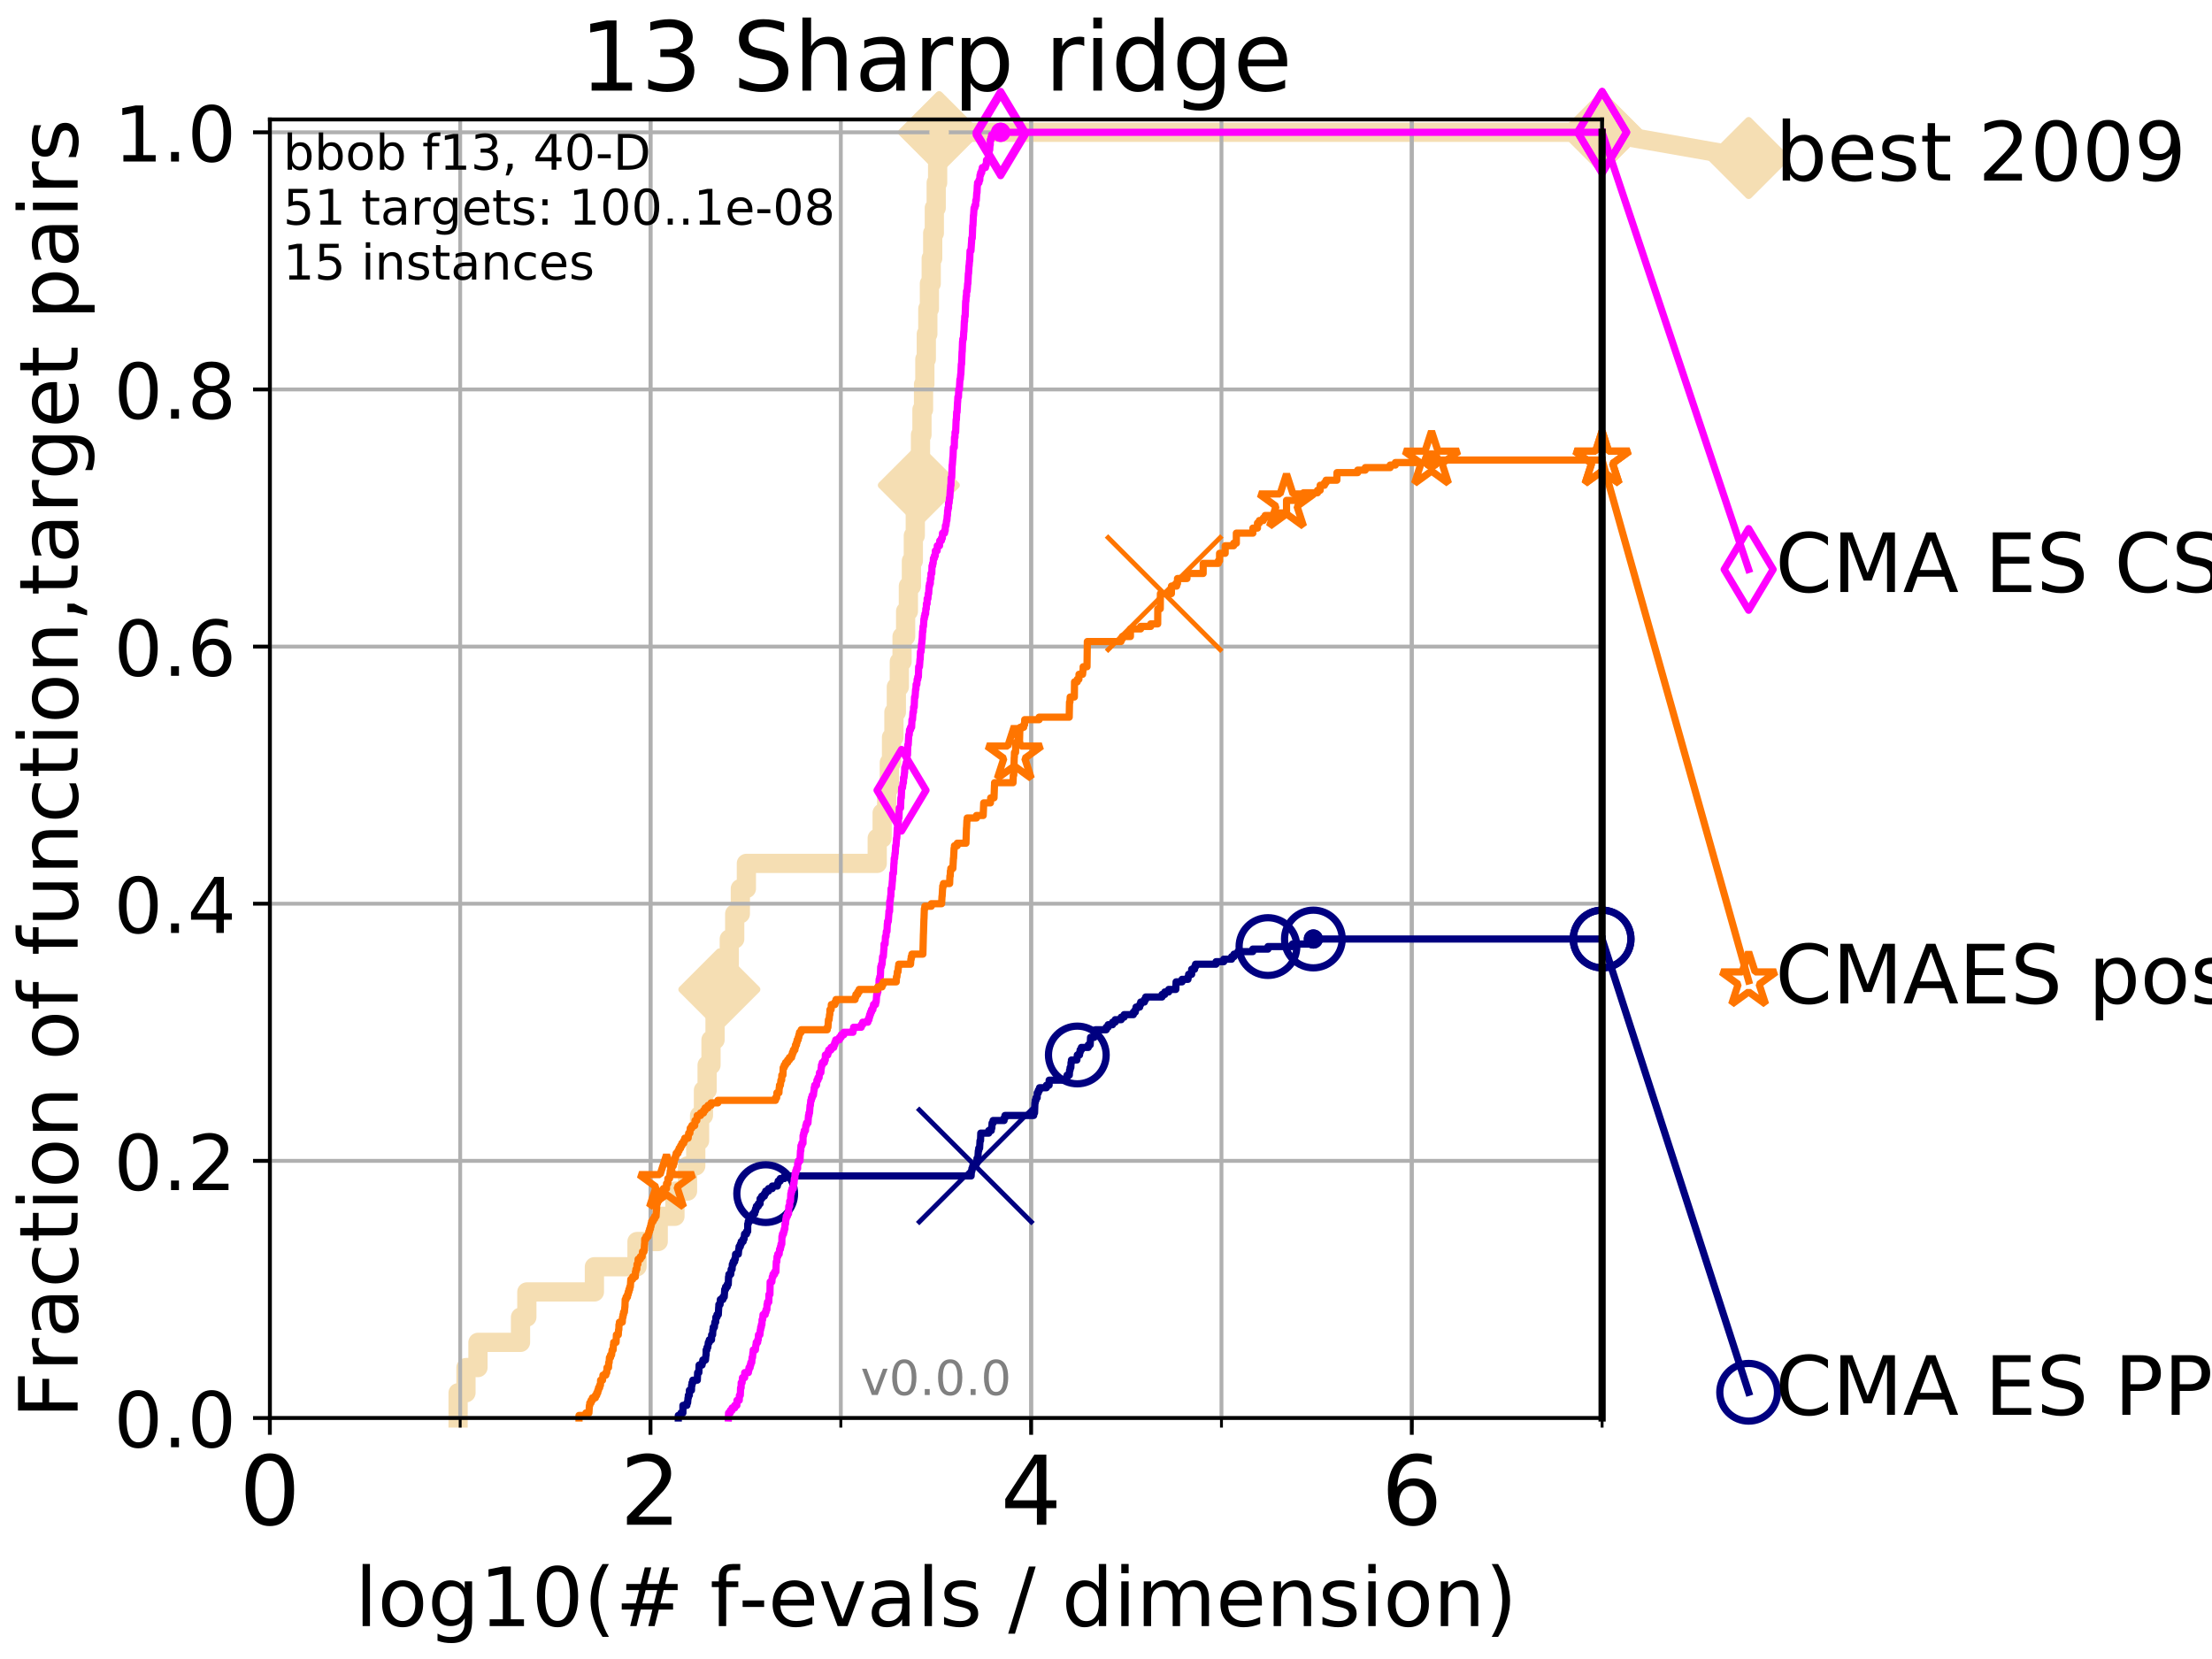 <?xml version="1.0" encoding="utf-8" standalone="no"?>
<!DOCTYPE svg PUBLIC "-//W3C//DTD SVG 1.1//EN"
  "http://www.w3.org/Graphics/SVG/1.1/DTD/svg11.dtd">
<!-- Created with matplotlib (http://matplotlib.org/) -->
<svg height="345pt" version="1.1" viewBox="0 0 460 345" width="460pt" xmlns="http://www.w3.org/2000/svg" xmlns:xlink="http://www.w3.org/1999/xlink">
 <defs>
  <style type="text/css">
*{stroke-linecap:butt;stroke-linejoin:round;}
  </style>
 </defs>
 <g id="figure_1">
  <g id="patch_1">
   <path d="M 0 345.6 
L 460.8 345.6 
L 460.8 0 
L 0 0 
z
" style="fill:#ffffff;"/>
  </g>
  <g id="axes_1">
   <g id="patch_2">
    <path d="M 56.12 294.88 
L 333.168 294.88 
L 333.168 24.84 
L 56.12 24.84 
z
" style="fill:#ffffff;"/>
   </g>
   <g id="line2d_1">
    <path d="M 95.263 294.88 
L 95.263 289.638 
L 96.901 289.638 
L 96.901 284.395 
L 99.396 284.395 
L 99.396 279.153 
L 108.245 279.153 
L 108.245 273.91 
L 109.561 273.91 
L 109.561 268.668 
L 123.61 268.668 
L 123.61 263.425 
L 132.468 263.425 
L 132.468 258.183 
L 136.88 258.183 
L 136.88 252.94 
L 140.362 252.94 
L 140.362 247.698 
L 142.975 247.698 
L 142.975 242.455 
L 144.688 242.455 
L 144.688 237.213 
L 145.48 237.213 
L 145.48 231.97 
L 146.284 231.97 
L 146.284 226.728 
L 147.053 226.728 
L 147.053 221.485 
L 147.857 221.485 
L 147.857 216.243 
L 148.7 216.243 
L 148.7 211 
L 149.595 211 
L 149.595 205.758 
L 150.607 205.758 
L 150.607 200.515 
L 151.657 200.515 
L 151.657 195.273 
L 152.788 195.273 
L 152.788 190.03 
L 153.96 190.03 
L 153.96 184.788 
L 155.216 184.788 
L 155.216 179.546 
L 182.425 179.546 
L 182.425 174.303 
L 183.448 174.303 
L 183.448 169.061 
L 184.392 169.061 
L 184.392 163.818 
L 184.943 163.818 
L 184.943 158.576 
L 185.396 158.576 
L 185.396 153.333 
L 185.895 153.333 
L 185.895 148.091 
L 186.401 148.091 
L 186.401 142.848 
L 187.019 142.848 
L 187.019 137.606 
L 187.588 137.606 
L 187.588 132.363 
L 188.329 132.363 
L 188.329 127.121 
L 188.904 127.121 
L 188.904 121.878 
L 189.533 121.878 
L 189.533 116.636 
L 189.934 116.636 
L 189.934 111.393 
L 190.339 111.393 
L 190.339 106.151 
L 190.727 106.151 
L 190.727 100.908 
L 191.078 100.908 
L 191.078 95.666 
L 191.422 95.666 
L 191.422 90.423 
L 191.728 90.423 
L 191.728 85.181 
L 192.054 85.181 
L 192.054 79.938 
L 192.329 79.938 
L 192.329 74.696 
L 192.631 74.696 
L 192.631 69.453 
L 192.946 69.453 
L 192.946 64.211 
L 193.276 64.211 
L 193.276 58.969 
L 193.653 58.969 
L 193.653 53.726 
L 193.962 53.726 
L 193.962 48.484 
L 194.299 48.484 
L 194.299 43.241 
L 194.689 43.241 
L 194.689 37.999 
L 194.988 37.999 
L 194.988 32.756 
L 195.304 32.756 
L 195.304 27.514 
L 333.168 27.514 
" style="fill:none;stroke:#f5deb3;stroke-linecap:square;stroke-width:4;"/>
   </g>
   <g id="line2d_2">
    <defs>
     <path d="M -0 7.778 
L 7.778 0 
L 0 -7.778 
L -7.778 -0 
z
" id="m68d5c1c062" style="stroke:#f5deb3;stroke-linejoin:miter;stroke-width:1.5;"/>
    </defs>
    <g>
     <use style="fill:#f5deb3;stroke:#f5deb3;stroke-linejoin:miter;stroke-width:1.5;" x="149.595" xlink:href="#m68d5c1c062" y="205.758"/>
     <use style="fill:#f5deb3;stroke:#f5deb3;stroke-linejoin:miter;stroke-width:1.5;" x="191.078" xlink:href="#m68d5c1c062" y="100.908"/>
     <use style="fill:#f5deb3;stroke:#f5deb3;stroke-linejoin:miter;stroke-width:1.5;" x="195.304" xlink:href="#m68d5c1c062" y="27.514"/>
     <use style="fill:#f5deb3;stroke:#f5deb3;stroke-linejoin:miter;stroke-width:1.5;" x="195.304" xlink:href="#m68d5c1c062" y="27.514"/>
     <use style="fill:#f5deb3;stroke:#f5deb3;stroke-linejoin:miter;stroke-width:1.5;" x="333.168" xlink:href="#m68d5c1c062" y="27.514"/>
    </g>
   </g>
   <g id="line2d_3">
    <path style="fill:none;stroke:#f5deb3;stroke-linecap:square;stroke-width:4;"/>
    <g/>
   </g>
   <g id="line2d_4">
    <path d="M 333.168 27.514 
L 363.643 32.861 
" style="fill:none;stroke:#f5deb3;stroke-linecap:square;stroke-width:4;"/>
    <g>
     <use style="fill:#f5deb3;stroke:#f5deb3;stroke-linejoin:miter;stroke-width:1.5;" x="333.168" xlink:href="#m68d5c1c062" y="27.514"/>
     <use style="fill:#f5deb3;stroke:#f5deb3;stroke-linejoin:miter;stroke-width:1.5;" x="363.643" xlink:href="#m68d5c1c062" y="32.861"/>
    </g>
   </g>
   <g id="matplotlib.axis_1">
    <g id="xtick_1">
     <g id="line2d_5">
      <path clip-path="url(#p97b1b6e9c4)" d="M 56.12 294.88 
L 56.12 24.84 
" style="fill:none;stroke:#b0b0b0;stroke-linecap:square;stroke-width:0.8;"/>
     </g>
     <g id="line2d_6">
      <defs>
       <path d="M 0 0 
L 0 3.5 
" id="m6f9ae854fe" style="stroke:#000000;stroke-width:0.8;"/>
      </defs>
      <g>
       <use style="stroke:#000000;stroke-width:0.8;" x="56.12" xlink:href="#m6f9ae854fe" y="294.88"/>
      </g>
     </g>
     <g id="text_1">
      <!-- 0 -->
      <defs>
       <path d="M 31.781 66.406 
Q 24.172 66.406 20.328 58.906 
Q 16.5 51.422 16.5 36.375 
Q 16.5 21.391 20.328 13.891 
Q 24.172 6.391 31.781 6.391 
Q 39.453 6.391 43.281 13.891 
Q 47.125 21.391 47.125 36.375 
Q 47.125 51.422 43.281 58.906 
Q 39.453 66.406 31.781 66.406 
z
M 31.781 74.219 
Q 44.047 74.219 50.516 64.516 
Q 56.984 54.828 56.984 36.375 
Q 56.984 17.969 50.516 8.266 
Q 44.047 -1.422 31.781 -1.422 
Q 19.531 -1.422 13.062 8.266 
Q 6.594 17.969 6.594 36.375 
Q 6.594 54.828 13.062 64.516 
Q 19.531 74.219 31.781 74.219 
z
" id="DejaVuSans-30"/>
      </defs>
      <g transform="translate(49.758 317.077)scale(0.2 -0.2)">
       <use xlink:href="#DejaVuSans-30"/>
      </g>
     </g>
    </g>
    <g id="xtick_2">
     <g id="line2d_7">
      <path clip-path="url(#p97b1b6e9c4)" d="M 135.277 294.88 
L 135.277 24.84 
" style="fill:none;stroke:#b0b0b0;stroke-linecap:square;stroke-width:0.8;"/>
     </g>
     <g id="line2d_8">
      <g>
       <use style="stroke:#000000;stroke-width:0.8;" x="135.277" xlink:href="#m6f9ae854fe" y="294.88"/>
      </g>
     </g>
     <g id="text_2">
      <!-- 2 -->
      <defs>
       <path d="M 19.188 8.297 
L 53.609 8.297 
L 53.609 0 
L 7.328 0 
L 7.328 8.297 
Q 12.938 14.109 22.625 23.891 
Q 32.328 33.688 34.812 36.531 
Q 39.547 41.844 41.422 45.531 
Q 43.312 49.219 43.312 52.781 
Q 43.312 58.594 39.234 62.25 
Q 35.156 65.922 28.609 65.922 
Q 23.969 65.922 18.812 64.312 
Q 13.672 62.703 7.812 59.422 
L 7.812 69.391 
Q 13.766 71.781 18.938 73 
Q 24.125 74.219 28.422 74.219 
Q 39.75 74.219 46.484 68.547 
Q 53.219 62.891 53.219 53.422 
Q 53.219 48.922 51.531 44.891 
Q 49.859 40.875 45.406 35.406 
Q 44.188 33.984 37.641 27.219 
Q 31.109 20.453 19.188 8.297 
z
" id="DejaVuSans-32"/>
      </defs>
      <g transform="translate(128.914 317.077)scale(0.2 -0.2)">
       <use xlink:href="#DejaVuSans-32"/>
      </g>
     </g>
    </g>
    <g id="xtick_3">
     <g id="line2d_9">
      <path clip-path="url(#p97b1b6e9c4)" d="M 214.433 294.88 
L 214.433 24.84 
" style="fill:none;stroke:#b0b0b0;stroke-linecap:square;stroke-width:0.8;"/>
     </g>
     <g id="line2d_10">
      <g>
       <use style="stroke:#000000;stroke-width:0.8;" x="214.433" xlink:href="#m6f9ae854fe" y="294.88"/>
      </g>
     </g>
     <g id="text_3">
      <!-- 4 -->
      <defs>
       <path d="M 37.797 64.312 
L 12.891 25.391 
L 37.797 25.391 
z
M 35.203 72.906 
L 47.609 72.906 
L 47.609 25.391 
L 58.016 25.391 
L 58.016 17.188 
L 47.609 17.188 
L 47.609 0 
L 37.797 0 
L 37.797 17.188 
L 4.891 17.188 
L 4.891 26.703 
z
" id="DejaVuSans-34"/>
      </defs>
      <g transform="translate(208.071 317.077)scale(0.2 -0.2)">
       <use xlink:href="#DejaVuSans-34"/>
      </g>
     </g>
    </g>
    <g id="xtick_4">
     <g id="line2d_11">
      <path clip-path="url(#p97b1b6e9c4)" d="M 293.59 294.88 
L 293.59 24.84 
" style="fill:none;stroke:#b0b0b0;stroke-linecap:square;stroke-width:0.8;"/>
     </g>
     <g id="line2d_12">
      <g>
       <use style="stroke:#000000;stroke-width:0.8;" x="293.59" xlink:href="#m6f9ae854fe" y="294.88"/>
      </g>
     </g>
     <g id="text_4">
      <!-- 6 -->
      <defs>
       <path d="M 33.016 40.375 
Q 26.375 40.375 22.484 35.828 
Q 18.609 31.297 18.609 23.391 
Q 18.609 15.531 22.484 10.953 
Q 26.375 6.391 33.016 6.391 
Q 39.656 6.391 43.531 10.953 
Q 47.406 15.531 47.406 23.391 
Q 47.406 31.297 43.531 35.828 
Q 39.656 40.375 33.016 40.375 
z
M 52.594 71.297 
L 52.594 62.312 
Q 48.875 64.062 45.094 64.984 
Q 41.312 65.922 37.594 65.922 
Q 27.828 65.922 22.672 59.328 
Q 17.531 52.734 16.797 39.406 
Q 19.672 43.656 24.016 45.922 
Q 28.375 48.188 33.594 48.188 
Q 44.578 48.188 50.953 41.516 
Q 57.328 34.859 57.328 23.391 
Q 57.328 12.156 50.688 5.359 
Q 44.047 -1.422 33.016 -1.422 
Q 20.359 -1.422 13.672 8.266 
Q 6.984 17.969 6.984 36.375 
Q 6.984 53.656 15.188 63.938 
Q 23.391 74.219 37.203 74.219 
Q 40.922 74.219 44.703 73.484 
Q 48.484 72.75 52.594 71.297 
z
" id="DejaVuSans-36"/>
      </defs>
      <g transform="translate(287.227 317.077)scale(0.2 -0.2)">
       <use xlink:href="#DejaVuSans-36"/>
      </g>
     </g>
    </g>
    <g id="xtick_5">
     <g id="line2d_13">
      <path clip-path="url(#p97b1b6e9c4)" d="M 56.12 294.88 
L 56.12 24.84 
" style="fill:none;stroke:#b0b0b0;stroke-linecap:square;stroke-width:0.8;"/>
     </g>
     <g id="line2d_14">
      <defs>
       <path d="M 0 0 
L 0 2 
" id="mfe7692aeb1" style="stroke:#000000;stroke-width:0.6;"/>
      </defs>
      <g>
       <use style="stroke:#000000;stroke-width:0.6;" x="56.12" xlink:href="#mfe7692aeb1" y="294.88"/>
      </g>
     </g>
    </g>
    <g id="xtick_6">
     <g id="line2d_15">
      <path clip-path="url(#p97b1b6e9c4)" d="M 95.698 294.88 
L 95.698 24.84 
" style="fill:none;stroke:#b0b0b0;stroke-linecap:square;stroke-width:0.8;"/>
     </g>
     <g id="line2d_16">
      <g>
       <use style="stroke:#000000;stroke-width:0.6;" x="95.698" xlink:href="#mfe7692aeb1" y="294.88"/>
      </g>
     </g>
    </g>
    <g id="xtick_7">
     <g id="line2d_17">
      <path clip-path="url(#p97b1b6e9c4)" d="M 135.277 294.88 
L 135.277 24.84 
" style="fill:none;stroke:#b0b0b0;stroke-linecap:square;stroke-width:0.8;"/>
     </g>
     <g id="line2d_18">
      <g>
       <use style="stroke:#000000;stroke-width:0.6;" x="135.277" xlink:href="#mfe7692aeb1" y="294.88"/>
      </g>
     </g>
    </g>
    <g id="xtick_8">
     <g id="line2d_19">
      <path clip-path="url(#p97b1b6e9c4)" d="M 174.855 294.88 
L 174.855 24.84 
" style="fill:none;stroke:#b0b0b0;stroke-linecap:square;stroke-width:0.8;"/>
     </g>
     <g id="line2d_20">
      <g>
       <use style="stroke:#000000;stroke-width:0.6;" x="174.855" xlink:href="#mfe7692aeb1" y="294.88"/>
      </g>
     </g>
    </g>
    <g id="xtick_9">
     <g id="line2d_21">
      <path clip-path="url(#p97b1b6e9c4)" d="M 214.433 294.88 
L 214.433 24.84 
" style="fill:none;stroke:#b0b0b0;stroke-linecap:square;stroke-width:0.8;"/>
     </g>
     <g id="line2d_22">
      <g>
       <use style="stroke:#000000;stroke-width:0.6;" x="214.433" xlink:href="#mfe7692aeb1" y="294.88"/>
      </g>
     </g>
    </g>
    <g id="xtick_10">
     <g id="line2d_23">
      <path clip-path="url(#p97b1b6e9c4)" d="M 254.011 294.88 
L 254.011 24.84 
" style="fill:none;stroke:#b0b0b0;stroke-linecap:square;stroke-width:0.8;"/>
     </g>
     <g id="line2d_24">
      <g>
       <use style="stroke:#000000;stroke-width:0.6;" x="254.011" xlink:href="#mfe7692aeb1" y="294.88"/>
      </g>
     </g>
    </g>
    <g id="xtick_11">
     <g id="line2d_25">
      <path clip-path="url(#p97b1b6e9c4)" d="M 293.59 294.88 
L 293.59 24.84 
" style="fill:none;stroke:#b0b0b0;stroke-linecap:square;stroke-width:0.8;"/>
     </g>
     <g id="line2d_26">
      <g>
       <use style="stroke:#000000;stroke-width:0.6;" x="293.59" xlink:href="#mfe7692aeb1" y="294.88"/>
      </g>
     </g>
    </g>
    <g id="xtick_12">
     <g id="line2d_27">
      <path clip-path="url(#p97b1b6e9c4)" d="M 333.168 294.88 
L 333.168 24.84 
" style="fill:none;stroke:#b0b0b0;stroke-linecap:square;stroke-width:0.8;"/>
     </g>
     <g id="line2d_28">
      <g>
       <use style="stroke:#000000;stroke-width:0.6;" x="333.168" xlink:href="#mfe7692aeb1" y="294.88"/>
      </g>
     </g>
    </g>
    <g id="text_5">
     <!-- log10(# f-evals / dimension) -->
     <defs>
      <path d="M 9.422 75.984 
L 18.406 75.984 
L 18.406 0 
L 9.422 0 
z
" id="DejaVuSans-6c"/>
      <path d="M 30.609 48.391 
Q 23.391 48.391 19.188 42.75 
Q 14.984 37.109 14.984 27.297 
Q 14.984 17.484 19.156 11.844 
Q 23.344 6.203 30.609 6.203 
Q 37.797 6.203 41.984 11.859 
Q 46.188 17.531 46.188 27.297 
Q 46.188 37.016 41.984 42.703 
Q 37.797 48.391 30.609 48.391 
z
M 30.609 56 
Q 42.328 56 49.016 48.375 
Q 55.719 40.766 55.719 27.297 
Q 55.719 13.875 49.016 6.219 
Q 42.328 -1.422 30.609 -1.422 
Q 18.844 -1.422 12.172 6.219 
Q 5.516 13.875 5.516 27.297 
Q 5.516 40.766 12.172 48.375 
Q 18.844 56 30.609 56 
z
" id="DejaVuSans-6f"/>
      <path d="M 45.406 27.984 
Q 45.406 37.75 41.375 43.109 
Q 37.359 48.484 30.078 48.484 
Q 22.859 48.484 18.828 43.109 
Q 14.797 37.75 14.797 27.984 
Q 14.797 18.266 18.828 12.891 
Q 22.859 7.516 30.078 7.516 
Q 37.359 7.516 41.375 12.891 
Q 45.406 18.266 45.406 27.984 
z
M 54.391 6.781 
Q 54.391 -7.172 48.188 -13.984 
Q 42 -20.797 29.203 -20.797 
Q 24.469 -20.797 20.266 -20.094 
Q 16.062 -19.391 12.109 -17.922 
L 12.109 -9.188 
Q 16.062 -11.328 19.922 -12.344 
Q 23.781 -13.375 27.781 -13.375 
Q 36.625 -13.375 41.016 -8.766 
Q 45.406 -4.156 45.406 5.172 
L 45.406 9.625 
Q 42.625 4.781 38.281 2.391 
Q 33.938 0 27.875 0 
Q 17.828 0 11.672 7.656 
Q 5.516 15.328 5.516 27.984 
Q 5.516 40.672 11.672 48.328 
Q 17.828 56 27.875 56 
Q 33.938 56 38.281 53.609 
Q 42.625 51.219 45.406 46.391 
L 45.406 54.688 
L 54.391 54.688 
z
" id="DejaVuSans-67"/>
      <path d="M 12.406 8.297 
L 28.516 8.297 
L 28.516 63.922 
L 10.984 60.406 
L 10.984 69.391 
L 28.422 72.906 
L 38.281 72.906 
L 38.281 8.297 
L 54.391 8.297 
L 54.391 0 
L 12.406 0 
z
" id="DejaVuSans-31"/>
      <path d="M 31 75.875 
Q 24.469 64.656 21.281 53.656 
Q 18.109 42.672 18.109 31.391 
Q 18.109 20.125 21.312 9.062 
Q 24.516 -2 31 -13.188 
L 23.188 -13.188 
Q 15.875 -1.703 12.234 9.375 
Q 8.594 20.453 8.594 31.391 
Q 8.594 42.281 12.203 53.312 
Q 15.828 64.359 23.188 75.875 
z
" id="DejaVuSans-28"/>
      <path d="M 51.125 44 
L 36.922 44 
L 32.812 27.688 
L 47.125 27.688 
z
M 43.797 71.781 
L 38.719 51.516 
L 52.984 51.516 
L 58.109 71.781 
L 65.922 71.781 
L 60.891 51.516 
L 76.125 51.516 
L 76.125 44 
L 58.984 44 
L 54.984 27.688 
L 70.516 27.688 
L 70.516 20.219 
L 53.078 20.219 
L 48 0 
L 40.188 0 
L 45.219 20.219 
L 30.906 20.219 
L 25.875 0 
L 18.016 0 
L 23.094 20.219 
L 7.719 20.219 
L 7.719 27.688 
L 24.906 27.688 
L 29 44 
L 13.281 44 
L 13.281 51.516 
L 30.906 51.516 
L 35.891 71.781 
z
" id="DejaVuSans-23"/>
      <path id="DejaVuSans-20"/>
      <path d="M 37.109 75.984 
L 37.109 68.5 
L 28.516 68.5 
Q 23.688 68.5 21.797 66.547 
Q 19.922 64.594 19.922 59.516 
L 19.922 54.688 
L 34.719 54.688 
L 34.719 47.703 
L 19.922 47.703 
L 19.922 0 
L 10.891 0 
L 10.891 47.703 
L 2.297 47.703 
L 2.297 54.688 
L 10.891 54.688 
L 10.891 58.5 
Q 10.891 67.625 15.141 71.797 
Q 19.391 75.984 28.609 75.984 
z
" id="DejaVuSans-66"/>
      <path d="M 4.891 31.391 
L 31.203 31.391 
L 31.203 23.391 
L 4.891 23.391 
z
" id="DejaVuSans-2d"/>
      <path d="M 56.203 29.594 
L 56.203 25.203 
L 14.891 25.203 
Q 15.484 15.922 20.484 11.062 
Q 25.484 6.203 34.422 6.203 
Q 39.594 6.203 44.453 7.469 
Q 49.312 8.734 54.109 11.281 
L 54.109 2.781 
Q 49.266 0.734 44.188 -0.344 
Q 39.109 -1.422 33.891 -1.422 
Q 20.797 -1.422 13.156 6.188 
Q 5.516 13.812 5.516 26.812 
Q 5.516 40.234 12.766 48.109 
Q 20.016 56 32.328 56 
Q 43.359 56 49.781 48.891 
Q 56.203 41.797 56.203 29.594 
z
M 47.219 32.234 
Q 47.125 39.594 43.094 43.984 
Q 39.062 48.391 32.422 48.391 
Q 24.906 48.391 20.391 44.141 
Q 15.875 39.891 15.188 32.172 
z
" id="DejaVuSans-65"/>
      <path d="M 2.984 54.688 
L 12.5 54.688 
L 29.594 8.797 
L 46.688 54.688 
L 56.203 54.688 
L 35.688 0 
L 23.484 0 
z
" id="DejaVuSans-76"/>
      <path d="M 34.281 27.484 
Q 23.391 27.484 19.188 25 
Q 14.984 22.516 14.984 16.5 
Q 14.984 11.719 18.141 8.906 
Q 21.297 6.109 26.703 6.109 
Q 34.188 6.109 38.703 11.406 
Q 43.219 16.703 43.219 25.484 
L 43.219 27.484 
z
M 52.203 31.203 
L 52.203 0 
L 43.219 0 
L 43.219 8.297 
Q 40.141 3.328 35.547 0.953 
Q 30.953 -1.422 24.312 -1.422 
Q 15.922 -1.422 10.953 3.297 
Q 6 8.016 6 15.922 
Q 6 25.141 12.172 29.828 
Q 18.359 34.516 30.609 34.516 
L 43.219 34.516 
L 43.219 35.406 
Q 43.219 41.609 39.141 45 
Q 35.062 48.391 27.688 48.391 
Q 23 48.391 18.547 47.266 
Q 14.109 46.141 10.016 43.891 
L 10.016 52.203 
Q 14.938 54.109 19.578 55.047 
Q 24.219 56 28.609 56 
Q 40.484 56 46.344 49.844 
Q 52.203 43.703 52.203 31.203 
z
" id="DejaVuSans-61"/>
      <path d="M 44.281 53.078 
L 44.281 44.578 
Q 40.484 46.531 36.375 47.5 
Q 32.281 48.484 27.875 48.484 
Q 21.188 48.484 17.844 46.438 
Q 14.5 44.391 14.5 40.281 
Q 14.5 37.156 16.891 35.375 
Q 19.281 33.594 26.516 31.984 
L 29.594 31.297 
Q 39.156 29.25 43.188 25.516 
Q 47.219 21.781 47.219 15.094 
Q 47.219 7.469 41.188 3.016 
Q 35.156 -1.422 24.609 -1.422 
Q 20.219 -1.422 15.453 -0.562 
Q 10.688 0.297 5.422 2 
L 5.422 11.281 
Q 10.406 8.688 15.234 7.391 
Q 20.062 6.109 24.812 6.109 
Q 31.156 6.109 34.562 8.281 
Q 37.984 10.453 37.984 14.406 
Q 37.984 18.062 35.516 20.016 
Q 33.062 21.969 24.703 23.781 
L 21.578 24.516 
Q 13.234 26.266 9.516 29.906 
Q 5.812 33.547 5.812 39.891 
Q 5.812 47.609 11.281 51.797 
Q 16.75 56 26.812 56 
Q 31.781 56 36.172 55.266 
Q 40.578 54.547 44.281 53.078 
z
" id="DejaVuSans-73"/>
      <path d="M 25.391 72.906 
L 33.688 72.906 
L 8.297 -9.281 
L 0 -9.281 
z
" id="DejaVuSans-2f"/>
      <path d="M 45.406 46.391 
L 45.406 75.984 
L 54.391 75.984 
L 54.391 0 
L 45.406 0 
L 45.406 8.203 
Q 42.578 3.328 38.25 0.953 
Q 33.938 -1.422 27.875 -1.422 
Q 17.969 -1.422 11.734 6.484 
Q 5.516 14.406 5.516 27.297 
Q 5.516 40.188 11.734 48.094 
Q 17.969 56 27.875 56 
Q 33.938 56 38.25 53.625 
Q 42.578 51.266 45.406 46.391 
z
M 14.797 27.297 
Q 14.797 17.391 18.875 11.75 
Q 22.953 6.109 30.078 6.109 
Q 37.203 6.109 41.297 11.75 
Q 45.406 17.391 45.406 27.297 
Q 45.406 37.203 41.297 42.844 
Q 37.203 48.484 30.078 48.484 
Q 22.953 48.484 18.875 42.844 
Q 14.797 37.203 14.797 27.297 
z
" id="DejaVuSans-64"/>
      <path d="M 9.422 54.688 
L 18.406 54.688 
L 18.406 0 
L 9.422 0 
z
M 9.422 75.984 
L 18.406 75.984 
L 18.406 64.594 
L 9.422 64.594 
z
" id="DejaVuSans-69"/>
      <path d="M 52 44.188 
Q 55.375 50.25 60.062 53.125 
Q 64.75 56 71.094 56 
Q 79.641 56 84.281 50.016 
Q 88.922 44.047 88.922 33.016 
L 88.922 0 
L 79.891 0 
L 79.891 32.719 
Q 79.891 40.578 77.094 44.375 
Q 74.312 48.188 68.609 48.188 
Q 61.625 48.188 57.562 43.547 
Q 53.516 38.922 53.516 30.906 
L 53.516 0 
L 44.484 0 
L 44.484 32.719 
Q 44.484 40.625 41.703 44.406 
Q 38.922 48.188 33.109 48.188 
Q 26.219 48.188 22.156 43.531 
Q 18.109 38.875 18.109 30.906 
L 18.109 0 
L 9.078 0 
L 9.078 54.688 
L 18.109 54.688 
L 18.109 46.188 
Q 21.188 51.219 25.484 53.609 
Q 29.781 56 35.688 56 
Q 41.656 56 45.828 52.969 
Q 50 49.953 52 44.188 
z
" id="DejaVuSans-6d"/>
      <path d="M 54.891 33.016 
L 54.891 0 
L 45.906 0 
L 45.906 32.719 
Q 45.906 40.484 42.875 44.328 
Q 39.844 48.188 33.797 48.188 
Q 26.516 48.188 22.312 43.547 
Q 18.109 38.922 18.109 30.906 
L 18.109 0 
L 9.078 0 
L 9.078 54.688 
L 18.109 54.688 
L 18.109 46.188 
Q 21.344 51.125 25.703 53.562 
Q 30.078 56 35.797 56 
Q 45.219 56 50.047 50.172 
Q 54.891 44.344 54.891 33.016 
z
" id="DejaVuSans-6e"/>
      <path d="M 8.016 75.875 
L 15.828 75.875 
Q 23.141 64.359 26.781 53.312 
Q 30.422 42.281 30.422 31.391 
Q 30.422 20.453 26.781 9.375 
Q 23.141 -1.703 15.828 -13.188 
L 8.016 -13.188 
Q 14.5 -2 17.703 9.062 
Q 20.906 20.125 20.906 31.391 
Q 20.906 42.672 17.703 53.656 
Q 14.5 64.656 8.016 75.875 
z
" id="DejaVuSans-29"/>
     </defs>
     <g transform="translate(73.803 338.154)scale(0.17 -0.17)">
      <use xlink:href="#DejaVuSans-6c"/>
      <use x="27.783" xlink:href="#DejaVuSans-6f"/>
      <use x="88.965" xlink:href="#DejaVuSans-67"/>
      <use x="152.441" xlink:href="#DejaVuSans-31"/>
      <use x="216.064" xlink:href="#DejaVuSans-30"/>
      <use x="279.688" xlink:href="#DejaVuSans-28"/>
      <use x="318.701" xlink:href="#DejaVuSans-23"/>
      <use x="402.49" xlink:href="#DejaVuSans-20"/>
      <use x="434.277" xlink:href="#DejaVuSans-66"/>
      <use x="469.404" xlink:href="#DejaVuSans-2d"/>
      <use x="505.488" xlink:href="#DejaVuSans-65"/>
      <use x="567.012" xlink:href="#DejaVuSans-76"/>
      <use x="626.191" xlink:href="#DejaVuSans-61"/>
      <use x="687.471" xlink:href="#DejaVuSans-6c"/>
      <use x="715.254" xlink:href="#DejaVuSans-73"/>
      <use x="767.354" xlink:href="#DejaVuSans-20"/>
      <use x="799.141" xlink:href="#DejaVuSans-2f"/>
      <use x="832.832" xlink:href="#DejaVuSans-20"/>
      <use x="864.619" xlink:href="#DejaVuSans-64"/>
      <use x="928.096" xlink:href="#DejaVuSans-69"/>
      <use x="955.879" xlink:href="#DejaVuSans-6d"/>
      <use x="1053.291" xlink:href="#DejaVuSans-65"/>
      <use x="1114.814" xlink:href="#DejaVuSans-6e"/>
      <use x="1178.193" xlink:href="#DejaVuSans-73"/>
      <use x="1230.293" xlink:href="#DejaVuSans-69"/>
      <use x="1258.076" xlink:href="#DejaVuSans-6f"/>
      <use x="1319.258" xlink:href="#DejaVuSans-6e"/>
      <use x="1382.637" xlink:href="#DejaVuSans-29"/>
     </g>
    </g>
   </g>
   <g id="matplotlib.axis_2">
    <g id="ytick_1">
     <g id="line2d_29">
      <path clip-path="url(#p97b1b6e9c4)" d="M 56.12 294.88 
L 333.168 294.88 
" style="fill:none;stroke:#b0b0b0;stroke-linecap:square;stroke-width:0.8;"/>
     </g>
     <g id="line2d_30">
      <defs>
       <path d="M 0 0 
L -3.5 0 
" id="m9007c8eac5" style="stroke:#000000;stroke-width:0.8;"/>
      </defs>
      <g>
       <use style="stroke:#000000;stroke-width:0.8;" x="56.12" xlink:href="#m9007c8eac5" y="294.88"/>
      </g>
     </g>
     <g id="text_6">
      <!-- 0.0 -->
      <defs>
       <path d="M 10.688 12.406 
L 21 12.406 
L 21 0 
L 10.688 0 
z
" id="DejaVuSans-2e"/>
      </defs>
      <g transform="translate(23.675 300.959)scale(0.16 -0.16)">
       <use xlink:href="#DejaVuSans-30"/>
       <use x="63.623" xlink:href="#DejaVuSans-2e"/>
       <use x="95.41" xlink:href="#DejaVuSans-30"/>
      </g>
     </g>
    </g>
    <g id="ytick_2">
     <g id="line2d_31">
      <path clip-path="url(#p97b1b6e9c4)" d="M 56.12 241.407 
L 333.168 241.407 
" style="fill:none;stroke:#b0b0b0;stroke-linecap:square;stroke-width:0.8;"/>
     </g>
     <g id="line2d_32">
      <g>
       <use style="stroke:#000000;stroke-width:0.8;" x="56.12" xlink:href="#m9007c8eac5" y="241.407"/>
      </g>
     </g>
     <g id="text_7">
      <!-- 0.2 -->
      <g transform="translate(23.675 247.485)scale(0.16 -0.16)">
       <use xlink:href="#DejaVuSans-30"/>
       <use x="63.623" xlink:href="#DejaVuSans-2e"/>
       <use x="95.41" xlink:href="#DejaVuSans-32"/>
      </g>
     </g>
    </g>
    <g id="ytick_3">
     <g id="line2d_33">
      <path clip-path="url(#p97b1b6e9c4)" d="M 56.12 187.933 
L 333.168 187.933 
" style="fill:none;stroke:#b0b0b0;stroke-linecap:square;stroke-width:0.8;"/>
     </g>
     <g id="line2d_34">
      <g>
       <use style="stroke:#000000;stroke-width:0.8;" x="56.12" xlink:href="#m9007c8eac5" y="187.933"/>
      </g>
     </g>
     <g id="text_8">
      <!-- 0.4 -->
      <g transform="translate(23.675 194.012)scale(0.16 -0.16)">
       <use xlink:href="#DejaVuSans-30"/>
       <use x="63.623" xlink:href="#DejaVuSans-2e"/>
       <use x="95.41" xlink:href="#DejaVuSans-34"/>
      </g>
     </g>
    </g>
    <g id="ytick_4">
     <g id="line2d_35">
      <path clip-path="url(#p97b1b6e9c4)" d="M 56.12 134.46 
L 333.168 134.46 
" style="fill:none;stroke:#b0b0b0;stroke-linecap:square;stroke-width:0.8;"/>
     </g>
     <g id="line2d_36">
      <g>
       <use style="stroke:#000000;stroke-width:0.8;" x="56.12" xlink:href="#m9007c8eac5" y="134.46"/>
      </g>
     </g>
     <g id="text_9">
      <!-- 0.6 -->
      <g transform="translate(23.675 140.539)scale(0.16 -0.16)">
       <use xlink:href="#DejaVuSans-30"/>
       <use x="63.623" xlink:href="#DejaVuSans-2e"/>
       <use x="95.41" xlink:href="#DejaVuSans-36"/>
      </g>
     </g>
    </g>
    <g id="ytick_5">
     <g id="line2d_37">
      <path clip-path="url(#p97b1b6e9c4)" d="M 56.12 80.987 
L 333.168 80.987 
" style="fill:none;stroke:#b0b0b0;stroke-linecap:square;stroke-width:0.8;"/>
     </g>
     <g id="line2d_38">
      <g>
       <use style="stroke:#000000;stroke-width:0.8;" x="56.12" xlink:href="#m9007c8eac5" y="80.987"/>
      </g>
     </g>
     <g id="text_10">
      <!-- 0.8 -->
      <defs>
       <path d="M 31.781 34.625 
Q 24.75 34.625 20.719 30.859 
Q 16.703 27.094 16.703 20.516 
Q 16.703 13.922 20.719 10.156 
Q 24.75 6.391 31.781 6.391 
Q 38.812 6.391 42.859 10.172 
Q 46.922 13.969 46.922 20.516 
Q 46.922 27.094 42.891 30.859 
Q 38.875 34.625 31.781 34.625 
z
M 21.922 38.812 
Q 15.578 40.375 12.031 44.719 
Q 8.5 49.078 8.5 55.328 
Q 8.5 64.062 14.719 69.141 
Q 20.953 74.219 31.781 74.219 
Q 42.672 74.219 48.875 69.141 
Q 55.078 64.062 55.078 55.328 
Q 55.078 49.078 51.531 44.719 
Q 48 40.375 41.703 38.812 
Q 48.828 37.156 52.797 32.312 
Q 56.781 27.484 56.781 20.516 
Q 56.781 9.906 50.312 4.234 
Q 43.844 -1.422 31.781 -1.422 
Q 19.734 -1.422 13.25 4.234 
Q 6.781 9.906 6.781 20.516 
Q 6.781 27.484 10.781 32.312 
Q 14.797 37.156 21.922 38.812 
z
M 18.312 54.391 
Q 18.312 48.734 21.844 45.562 
Q 25.391 42.391 31.781 42.391 
Q 38.141 42.391 41.719 45.562 
Q 45.312 48.734 45.312 54.391 
Q 45.312 60.062 41.719 63.234 
Q 38.141 66.406 31.781 66.406 
Q 25.391 66.406 21.844 63.234 
Q 18.312 60.062 18.312 54.391 
z
" id="DejaVuSans-38"/>
      </defs>
      <g transform="translate(23.675 87.066)scale(0.16 -0.16)">
       <use xlink:href="#DejaVuSans-30"/>
       <use x="63.623" xlink:href="#DejaVuSans-2e"/>
       <use x="95.41" xlink:href="#DejaVuSans-38"/>
      </g>
     </g>
    </g>
    <g id="ytick_6">
     <g id="line2d_39">
      <path clip-path="url(#p97b1b6e9c4)" d="M 56.12 27.514 
L 333.168 27.514 
" style="fill:none;stroke:#b0b0b0;stroke-linecap:square;stroke-width:0.8;"/>
     </g>
     <g id="line2d_40">
      <g>
       <use style="stroke:#000000;stroke-width:0.8;" x="56.12" xlink:href="#m9007c8eac5" y="27.514"/>
      </g>
     </g>
     <g id="text_11">
      <!-- 1.0 -->
      <g transform="translate(23.675 33.592)scale(0.16 -0.16)">
       <use xlink:href="#DejaVuSans-31"/>
       <use x="63.623" xlink:href="#DejaVuSans-2e"/>
       <use x="95.41" xlink:href="#DejaVuSans-30"/>
      </g>
     </g>
    </g>
    <g id="text_12">
     <!-- Fraction of function,target pairs -->
     <defs>
      <path d="M 9.812 72.906 
L 51.703 72.906 
L 51.703 64.594 
L 19.672 64.594 
L 19.672 43.109 
L 48.578 43.109 
L 48.578 34.812 
L 19.672 34.812 
L 19.672 0 
L 9.812 0 
z
" id="DejaVuSans-46"/>
      <path d="M 41.109 46.297 
Q 39.594 47.172 37.812 47.578 
Q 36.031 48 33.891 48 
Q 26.266 48 22.188 43.047 
Q 18.109 38.094 18.109 28.812 
L 18.109 0 
L 9.078 0 
L 9.078 54.688 
L 18.109 54.688 
L 18.109 46.188 
Q 20.953 51.172 25.484 53.578 
Q 30.031 56 36.531 56 
Q 37.453 56 38.578 55.875 
Q 39.703 55.766 41.062 55.516 
z
" id="DejaVuSans-72"/>
      <path d="M 48.781 52.594 
L 48.781 44.188 
Q 44.969 46.297 41.141 47.344 
Q 37.312 48.391 33.406 48.391 
Q 24.656 48.391 19.812 42.844 
Q 14.984 37.312 14.984 27.297 
Q 14.984 17.281 19.812 11.734 
Q 24.656 6.203 33.406 6.203 
Q 37.312 6.203 41.141 7.25 
Q 44.969 8.297 48.781 10.406 
L 48.781 2.094 
Q 45.016 0.344 40.984 -0.531 
Q 36.969 -1.422 32.422 -1.422 
Q 20.062 -1.422 12.781 6.344 
Q 5.516 14.109 5.516 27.297 
Q 5.516 40.672 12.859 48.328 
Q 20.219 56 33.016 56 
Q 37.156 56 41.109 55.141 
Q 45.062 54.297 48.781 52.594 
z
" id="DejaVuSans-63"/>
      <path d="M 18.312 70.219 
L 18.312 54.688 
L 36.812 54.688 
L 36.812 47.703 
L 18.312 47.703 
L 18.312 18.016 
Q 18.312 11.328 20.141 9.422 
Q 21.969 7.516 27.594 7.516 
L 36.812 7.516 
L 36.812 0 
L 27.594 0 
Q 17.188 0 13.234 3.875 
Q 9.281 7.766 9.281 18.016 
L 9.281 47.703 
L 2.688 47.703 
L 2.688 54.688 
L 9.281 54.688 
L 9.281 70.219 
z
" id="DejaVuSans-74"/>
      <path d="M 8.5 21.578 
L 8.5 54.688 
L 17.484 54.688 
L 17.484 21.922 
Q 17.484 14.156 20.5 10.266 
Q 23.531 6.391 29.594 6.391 
Q 36.859 6.391 41.078 11.031 
Q 45.312 15.672 45.312 23.688 
L 45.312 54.688 
L 54.297 54.688 
L 54.297 0 
L 45.312 0 
L 45.312 8.406 
Q 42.047 3.422 37.719 1 
Q 33.406 -1.422 27.688 -1.422 
Q 18.266 -1.422 13.375 4.438 
Q 8.5 10.297 8.5 21.578 
z
M 31.109 56 
z
" id="DejaVuSans-75"/>
      <path d="M 11.719 12.406 
L 22.016 12.406 
L 22.016 4 
L 14.016 -11.625 
L 7.719 -11.625 
L 11.719 4 
z
" id="DejaVuSans-2c"/>
      <path d="M 18.109 8.203 
L 18.109 -20.797 
L 9.078 -20.797 
L 9.078 54.688 
L 18.109 54.688 
L 18.109 46.391 
Q 20.953 51.266 25.266 53.625 
Q 29.594 56 35.594 56 
Q 45.562 56 51.781 48.094 
Q 58.016 40.188 58.016 27.297 
Q 58.016 14.406 51.781 6.484 
Q 45.562 -1.422 35.594 -1.422 
Q 29.594 -1.422 25.266 0.953 
Q 20.953 3.328 18.109 8.203 
z
M 48.688 27.297 
Q 48.688 37.203 44.609 42.844 
Q 40.531 48.484 33.406 48.484 
Q 26.266 48.484 22.188 42.844 
Q 18.109 37.203 18.109 27.297 
Q 18.109 17.391 22.188 11.75 
Q 26.266 6.109 33.406 6.109 
Q 40.531 6.109 44.609 11.75 
Q 48.688 17.391 48.688 27.297 
z
" id="DejaVuSans-70"/>
     </defs>
     <g transform="translate(16.14 294.999)rotate(-90)scale(0.17 -0.17)">
      <use xlink:href="#DejaVuSans-46"/>
      <use x="57.41" xlink:href="#DejaVuSans-72"/>
      <use x="98.523" xlink:href="#DejaVuSans-61"/>
      <use x="159.803" xlink:href="#DejaVuSans-63"/>
      <use x="214.783" xlink:href="#DejaVuSans-74"/>
      <use x="253.992" xlink:href="#DejaVuSans-69"/>
      <use x="281.775" xlink:href="#DejaVuSans-6f"/>
      <use x="342.957" xlink:href="#DejaVuSans-6e"/>
      <use x="406.336" xlink:href="#DejaVuSans-20"/>
      <use x="438.123" xlink:href="#DejaVuSans-6f"/>
      <use x="499.305" xlink:href="#DejaVuSans-66"/>
      <use x="534.51" xlink:href="#DejaVuSans-20"/>
      <use x="566.297" xlink:href="#DejaVuSans-66"/>
      <use x="601.502" xlink:href="#DejaVuSans-75"/>
      <use x="664.881" xlink:href="#DejaVuSans-6e"/>
      <use x="728.26" xlink:href="#DejaVuSans-63"/>
      <use x="783.24" xlink:href="#DejaVuSans-74"/>
      <use x="822.449" xlink:href="#DejaVuSans-69"/>
      <use x="850.232" xlink:href="#DejaVuSans-6f"/>
      <use x="911.414" xlink:href="#DejaVuSans-6e"/>
      <use x="974.793" xlink:href="#DejaVuSans-2c"/>
      <use x="1006.58" xlink:href="#DejaVuSans-74"/>
      <use x="1045.789" xlink:href="#DejaVuSans-61"/>
      <use x="1107.068" xlink:href="#DejaVuSans-72"/>
      <use x="1148.166" xlink:href="#DejaVuSans-67"/>
      <use x="1211.643" xlink:href="#DejaVuSans-65"/>
      <use x="1273.166" xlink:href="#DejaVuSans-74"/>
      <use x="1312.375" xlink:href="#DejaVuSans-20"/>
      <use x="1344.162" xlink:href="#DejaVuSans-70"/>
      <use x="1407.639" xlink:href="#DejaVuSans-61"/>
      <use x="1468.918" xlink:href="#DejaVuSans-69"/>
      <use x="1496.701" xlink:href="#DejaVuSans-72"/>
      <use x="1537.814" xlink:href="#DejaVuSans-73"/>
     </g>
    </g>
   </g>
   <g id="line2d_41">
    <defs>
     <path d="M 0 1.5 
C 0.398 1.5 0.779 1.342 1.061 1.061 
C 1.342 0.779 1.5 0.398 1.5 0 
C 1.5 -0.398 1.342 -0.779 1.061 -1.061 
C 0.779 -1.342 0.398 -1.5 0 -1.5 
C -0.398 -1.5 -0.779 -1.342 -1.061 -1.061 
C -1.342 -0.779 -1.5 -0.398 -1.5 0 
C -1.5 0.398 -1.342 0.779 -1.061 1.061 
C -0.779 1.342 -0.398 1.5 0 1.5 
z
" id="mc9974e3dbf" style="stroke:#f5deb3;"/>
    </defs>
    <g>
     <use style="fill:#f5deb3;stroke:#f5deb3;" x="195.304" xlink:href="#mc9974e3dbf" y="27.514"/>
     <use style="fill:#f5deb3;stroke:#f5deb3;" x="195.304" xlink:href="#mc9974e3dbf" y="27.514"/>
    </g>
   </g>
   <g id="line2d_42">
    <defs>
     <path d="M 0 1.5 
C 0.398 1.5 0.779 1.342 1.061 1.061 
C 1.342 0.779 1.5 0.398 1.5 0 
C 1.5 -0.398 1.342 -0.779 1.061 -1.061 
C 0.779 -1.342 0.398 -1.5 0 -1.5 
C -0.398 -1.5 -0.779 -1.342 -1.061 -1.061 
C -1.342 -0.779 -1.5 -0.398 -1.5 0 
C -1.5 0.398 -1.342 0.779 -1.061 1.061 
C -0.779 1.342 -0.398 1.5 0 1.5 
z
" id="m25bc98047a" style="stroke:#000080;"/>
    </defs>
    <g>
     <use style="fill:#000080;stroke:#000080;" x="273.126" xlink:href="#m25bc98047a" y="195.273"/>
     <use style="fill:#000080;stroke:#000080;" x="273.126" xlink:href="#m25bc98047a" y="195.273"/>
    </g>
   </g>
   <g id="line2d_43">
    <path d="M 141.051 294.88 
L 141.051 294.356 
L 141.613 294.356 
L 141.613 293.832 
L 142.015 293.832 
L 142.018 292.259 
L 142.837 292.259 
L 142.837 291.735 
L 142.994 291.735 
L 143.085 290.686 
L 143.147 290.686 
L 143.147 290.162 
L 143.355 290.162 
L 143.363 289.113 
L 143.795 289.113 
L 143.824 288.065 
L 143.908 288.065 
L 143.908 287.541 
L 144.081 287.541 
L 144.081 287.016 
L 145.011 287.016 
L 145.076 285.444 
L 145.33 285.444 
L 145.385 283.871 
L 146.001 283.871 
L 146.001 283.347 
L 146.162 283.347 
L 146.162 282.822 
L 146.705 282.822 
L 146.804 281.774 
L 146.844 281.774 
L 146.844 280.725 
L 147.022 280.725 
L 147.022 280.201 
L 147.191 280.201 
L 147.298 279.153 
L 147.506 279.153 
L 147.506 278.628 
L 147.96 278.628 
L 147.988 277.58 
L 148.192 277.58 
L 148.243 276.531 
L 148.314 276.531 
L 148.314 276.007 
L 148.563 276.007 
L 148.654 274.959 
L 148.829 274.959 
L 148.868 273.91 
L 149.1 273.91 
L 149.1 273.386 
L 149.377 273.386 
L 149.462 271.813 
L 149.49 271.813 
L 149.49 271.289 
L 149.742 271.289 
L 149.801 270.24 
L 150.325 270.24 
L 150.325 269.716 
L 150.609 269.716 
L 150.709 268.143 
L 150.888 268.143 
L 150.888 267.619 
L 151.235 267.619 
L 151.235 267.095 
L 151.446 267.095 
L 151.509 265.522 
L 151.584 265.522 
L 151.584 264.998 
L 151.963 264.998 
L 152.052 263.949 
L 152.241 263.949 
L 152.292 262.901 
L 152.476 262.901 
L 152.476 262.377 
L 152.769 262.377 
L 152.769 261.852 
L 152.919 261.852 
L 152.968 260.804 
L 153.534 260.804 
L 153.629 259.755 
L 153.696 259.755 
L 153.696 259.231 
L 153.953 259.231 
L 153.953 258.707 
L 154.147 258.707 
L 154.147 258.183 
L 154.538 258.183 
L 154.538 257.658 
L 154.736 257.658 
L 154.836 256.61 
L 155.248 256.61 
L 155.248 256.086 
L 155.483 256.086 
L 155.494 254.513 
L 155.603 254.513 
L 155.603 253.989 
L 155.902 253.989 
L 155.902 253.464 
L 156.327 253.464 
L 156.327 252.94 
L 156.53 252.94 
L 156.53 252.416 
L 156.944 252.416 
L 156.944 251.892 
L 157.118 251.892 
L 157.118 251.367 
L 157.294 251.367 
L 157.294 250.843 
L 157.695 250.843 
L 157.695 250.319 
L 158.067 250.319 
L 158.07 249.27 
L 158.415 249.27 
L 158.415 248.746 
L 158.954 248.746 
L 158.954 248.222 
L 159.229 248.222 
L 159.229 247.698 
L 159.822 247.698 
L 159.822 247.173 
L 160.596 247.173 
L 160.596 246.649 
L 161.656 246.649 
L 161.656 246.125 
L 161.83 246.125 
L 161.83 245.601 
L 162.26 245.601 
L 162.26 245.076 
L 163.152 245.076 
L 163.152 244.552 
L 201.949 244.552 
L 202.021 243.504 
L 202.119 243.504 
L 202.119 242.979 
L 202.284 242.979 
L 202.284 242.455 
L 202.958 242.455 
L 202.958 241.931 
L 203.118 241.931 
L 203.18 240.882 
L 203.351 240.882 
L 203.451 239.31 
L 203.533 239.31 
L 203.533 238.785 
L 203.714 238.785 
L 203.8 237.213 
L 203.908 237.213 
L 203.958 235.64 
L 205.608 235.64 
L 205.608 235.116 
L 206.141 235.116 
L 206.141 234.592 
L 206.261 234.592 
L 206.306 233.543 
L 206.516 233.543 
L 206.516 233.019 
L 208.799 233.019 
L 208.799 232.495 
L 208.992 232.495 
L 208.992 231.97 
L 214.961 231.97 
L 214.961 231.446 
L 215.14 231.446 
L 215.221 229.349 
L 215.279 229.349 
L 215.279 228.825 
L 215.439 228.825 
L 215.439 228.301 
L 215.686 228.301 
L 215.698 227.252 
L 215.93 227.252 
L 215.93 226.728 
L 216.178 226.728 
L 216.178 226.204 
L 217.61 226.204 
L 217.61 225.679 
L 218.169 225.679 
L 218.178 224.631 
L 221.683 224.631 
L 221.683 224.107 
L 221.904 224.107 
L 221.904 223.582 
L 222.37 223.582 
L 222.426 222.534 
L 222.532 222.534 
L 222.532 222.01 
L 222.689 222.01 
L 222.73 220.961 
L 222.814 220.961 
L 222.814 220.437 
L 223.941 220.437 
L 224.036 219.388 
L 224.498 219.388 
L 224.498 218.864 
L 224.619 218.864 
L 224.619 218.34 
L 224.883 218.34 
L 224.883 217.816 
L 226.313 217.816 
L 226.313 217.291 
L 226.708 217.291 
L 226.789 215.719 
L 227.555 215.719 
L 227.572 214.67 
L 227.798 214.67 
L 227.798 214.146 
L 230.05 214.146 
L 230.05 213.622 
L 230.445 213.622 
L 230.445 213.097 
L 231.359 213.097 
L 231.359 212.573 
L 231.911 212.573 
L 231.911 212.049 
L 233.161 212.049 
L 233.161 211.525 
L 233.776 211.525 
L 233.776 211 
L 235.689 211 
L 235.689 210.476 
L 236.09 210.476 
L 236.09 209.952 
L 236.249 209.952 
L 236.249 209.428 
L 237.004 209.428 
L 237.004 208.903 
L 237.214 208.903 
L 237.214 208.379 
L 237.986 208.379 
L 237.986 207.855 
L 238.26 207.855 
L 238.26 207.331 
L 241.649 207.331 
L 241.649 206.806 
L 242.225 206.806 
L 242.225 206.282 
L 243.04 206.282 
L 243.04 205.758 
L 244.516 205.758 
L 244.577 204.185 
L 245.813 204.185 
L 245.813 203.661 
L 247.042 203.661 
L 247.042 203.137 
L 247.184 203.137 
L 247.184 202.612 
L 247.813 202.612 
L 247.816 201.564 
L 248.418 201.564 
L 248.418 201.04 
L 248.62 201.04 
L 248.62 200.515 
L 252.881 200.515 
L 252.881 199.991 
L 254.49 199.991 
L 254.49 199.467 
L 256.127 199.467 
L 256.127 198.943 
L 256.627 198.943 
L 256.627 198.418 
L 257.417 198.418 
L 257.417 197.894 
L 260.521 197.894 
L 260.521 197.37 
L 263.682 197.37 
L 263.682 196.846 
L 268.759 196.846 
L 268.759 196.321 
L 272.94 196.321 
L 272.94 195.797 
L 273.126 195.797 
L 273.126 195.273 
L 333.168 195.273 
L 333.168 195.273 
" style="fill:none;stroke:#000080;stroke-linecap:square;stroke-width:1.5;"/>
   </g>
   <g id="line2d_44">
    <defs>
     <path d="M 0 6 
C 1.591 6 3.117 5.368 4.243 4.243 
C 5.368 3.117 6 1.591 6 0 
C 6 -1.591 5.368 -3.117 4.243 -4.243 
C 3.117 -5.368 1.591 -6 0 -6 
C -1.591 -6 -3.117 -5.368 -4.243 -4.243 
C -5.368 -3.117 -6 -1.591 -6 0 
C -6 1.591 -5.368 3.117 -4.243 4.243 
C -3.117 5.368 -1.591 6 0 6 
z
" id="m957409ccdf" style="stroke:#000080;stroke-width:1.5;"/>
    </defs>
    <g>
     <use style="fill:none;stroke:#000080;stroke-width:1.5;" x="159.229" xlink:href="#m957409ccdf" y="248.222"/>
     <use style="fill:none;stroke:#000080;stroke-width:1.5;" x="224.036" xlink:href="#m957409ccdf" y="219.388"/>
     <use style="fill:none;stroke:#000080;stroke-width:1.5;" x="263.682" xlink:href="#m957409ccdf" y="196.846"/>
     <use style="fill:none;stroke:#000080;stroke-width:1.5;" x="273.126" xlink:href="#m957409ccdf" y="195.273"/>
     <use style="fill:none;stroke:#000080;stroke-width:1.5;" x="333.168" xlink:href="#m957409ccdf" y="195.273"/>
    </g>
   </g>
   <g id="line2d_45">
    <path style="fill:none;stroke:#000080;stroke-linecap:square;stroke-width:1.5;"/>
    <g/>
   </g>
   <g id="line2d_46">
    <path clip-path="url(#p97b1b6e9c4)" d="M 202.819 242.455 
" style="fill:none;stroke:#000080;stroke-linecap:square;stroke-width:1.5;"/>
    <defs>
     <path d="M -12 12 
L 12 -12 
M -12 -12 
L 12 12 
" id="mca94c6e0de" style="stroke:#000080;"/>
    </defs>
    <g clip-path="url(#p97b1b6e9c4)">
     <use style="fill:#000080;stroke:#000080;" x="202.819" xlink:href="#mca94c6e0de" y="242.455"/>
    </g>
   </g>
   <g id="line2d_47">
    <defs>
     <path d="M 0 1.5 
C 0.398 1.5 0.779 1.342 1.061 1.061 
C 1.342 0.779 1.5 0.398 1.5 0 
C 1.5 -0.398 1.342 -0.779 1.061 -1.061 
C 0.779 -1.342 0.398 -1.5 0 -1.5 
C -0.398 -1.5 -0.779 -1.342 -1.061 -1.061 
C -1.342 -0.779 -1.5 -0.398 -1.5 0 
C -1.5 0.398 -1.342 0.779 -1.061 1.061 
C -0.779 1.342 -0.398 1.5 0 1.5 
z
" id="m326d6bd200" style="stroke:#ff00ff;"/>
    </defs>
    <g>
     <use style="fill:#ff00ff;stroke:#ff00ff;" x="208.092" xlink:href="#m326d6bd200" y="27.514"/>
     <use style="fill:#ff00ff;stroke:#ff00ff;" x="208.092" xlink:href="#m326d6bd200" y="27.514"/>
    </g>
   </g>
   <g id="line2d_48">
    <path d="M 151.474 294.88 
L 151.511 293.832 
L 151.875 293.832 
L 151.875 293.307 
L 152.242 293.307 
L 152.242 292.783 
L 152.789 292.783 
L 152.789 292.259 
L 153.236 292.259 
L 153.26 291.21 
L 153.731 291.21 
L 153.763 290.162 
L 153.954 290.162 
L 154.006 288.589 
L 154.126 288.589 
L 154.13 287.541 
L 154.323 287.541 
L 154.401 286.492 
L 154.856 286.492 
L 154.862 285.444 
L 155.636 285.444 
L 155.636 284.919 
L 155.757 284.919 
L 155.757 284.395 
L 155.997 284.395 
L 155.997 283.871 
L 156.132 283.871 
L 156.132 283.347 
L 156.332 283.347 
L 156.399 282.298 
L 156.496 282.298 
L 156.574 281.25 
L 156.637 281.25 
L 156.637 280.725 
L 157.091 280.725 
L 157.189 279.677 
L 157.261 279.677 
L 157.261 279.153 
L 157.563 279.153 
L 157.563 278.628 
L 157.678 278.628 
L 157.728 277.58 
L 158.028 277.58 
L 158.11 276.531 
L 158.184 276.531 
L 158.184 276.007 
L 158.319 276.007 
L 158.319 275.483 
L 158.444 275.483 
L 158.48 274.434 
L 158.594 274.434 
L 158.675 273.386 
L 159.133 273.386 
L 159.133 272.862 
L 159.303 272.862 
L 159.303 272.337 
L 159.481 272.337 
L 159.502 271.289 
L 159.605 271.289 
L 159.605 270.765 
L 159.877 270.765 
L 159.91 269.192 
L 160.113 269.192 
L 160.156 266.571 
L 160.516 266.571 
L 160.597 265.522 
L 160.751 265.522 
L 160.751 264.998 
L 161.083 264.998 
L 161.083 264.474 
L 161.356 264.474 
L 161.434 262.377 
L 161.543 262.377 
L 161.588 261.328 
L 161.735 261.328 
L 161.735 260.804 
L 162.027 260.804 
L 162.122 259.755 
L 162.298 259.755 
L 162.298 259.231 
L 162.416 259.231 
L 162.416 258.707 
L 162.58 258.707 
L 162.61 257.134 
L 162.719 257.134 
L 162.719 256.61 
L 162.944 256.61 
L 162.944 256.086 
L 163.089 256.086 
L 163.089 255.561 
L 163.222 255.561 
L 163.244 254.513 
L 163.356 254.513 
L 163.431 253.464 
L 163.509 253.464 
L 163.509 252.94 
L 163.743 252.94 
L 163.743 252.416 
L 163.979 252.416 
L 164.036 250.843 
L 164.22 250.843 
L 164.223 249.795 
L 164.39 249.795 
L 164.453 248.222 
L 164.554 248.222 
L 164.554 247.698 
L 164.704 247.698 
L 164.704 247.173 
L 164.96 247.173 
L 165.022 246.125 
L 165.12 246.125 
L 165.194 245.076 
L 165.284 245.076 
L 165.344 244.028 
L 165.47 244.028 
L 165.47 243.504 
L 165.643 243.504 
L 165.643 242.979 
L 165.869 242.979 
L 165.875 241.931 
L 166.021 241.931 
L 166.021 241.407 
L 166.36 241.407 
L 166.463 239.31 
L 166.532 239.31 
L 166.56 238.261 
L 166.751 238.261 
L 166.751 237.737 
L 166.989 237.737 
L 166.997 236.164 
L 167.117 236.164 
L 167.117 235.64 
L 167.246 235.64 
L 167.246 235.116 
L 167.5 235.116 
L 167.566 234.067 
L 167.711 234.067 
L 167.711 233.543 
L 168.023 233.543 
L 168.131 231.97 
L 168.228 231.97 
L 168.228 231.446 
L 168.345 231.446 
L 168.454 229.873 
L 168.523 229.873 
L 168.602 228.825 
L 168.727 228.825 
L 168.727 228.301 
L 168.9 228.301 
L 168.9 227.776 
L 169.152 227.776 
L 169.262 226.728 
L 169.311 226.728 
L 169.311 226.204 
L 169.426 226.204 
L 169.426 225.679 
L 169.793 225.679 
L 169.886 224.631 
L 170.101 224.631 
L 170.101 224.107 
L 170.336 224.107 
L 170.416 223.058 
L 170.704 223.058 
L 170.775 222.01 
L 170.823 222.01 
L 170.823 221.485 
L 170.996 221.485 
L 170.996 220.961 
L 171.448 220.961 
L 171.448 220.437 
L 171.626 220.437 
L 171.636 219.388 
L 172.138 219.388 
L 172.138 218.864 
L 172.33 218.864 
L 172.33 218.34 
L 172.809 218.34 
L 172.809 217.816 
L 173.393 217.816 
L 173.393 217.291 
L 173.602 217.291 
L 173.602 216.767 
L 173.795 216.767 
L 173.795 216.243 
L 174.561 216.243 
L 174.561 215.719 
L 174.927 215.719 
L 174.927 215.194 
L 175.472 215.194 
L 175.472 214.67 
L 177.383 214.67 
L 177.383 214.146 
L 177.512 214.146 
L 177.512 213.622 
L 179.102 213.622 
L 179.102 213.097 
L 179.394 213.097 
L 179.394 212.573 
L 180.477 212.573 
L 180.477 212.049 
L 180.709 212.049 
L 180.709 211.525 
L 180.845 211.525 
L 180.845 211 
L 181.024 211 
L 181.024 210.476 
L 181.238 210.476 
L 181.238 209.952 
L 181.518 209.952 
L 181.518 209.428 
L 181.648 209.428 
L 181.648 208.903 
L 182.072 208.903 
L 182.072 208.379 
L 182.203 208.379 
L 182.314 206.806 
L 182.42 206.806 
L 182.42 206.282 
L 182.557 206.282 
L 182.595 205.234 
L 182.765 205.234 
L 182.823 203.661 
L 182.95 203.661 
L 182.95 203.137 
L 183.078 203.137 
L 183.153 201.04 
L 183.301 201.04 
L 183.301 200.515 
L 183.435 200.515 
L 183.539 198.943 
L 183.693 198.943 
L 183.799 197.37 
L 183.824 197.37 
L 183.845 196.321 
L 184.061 196.321 
L 184.134 194.749 
L 184.258 194.749 
L 184.319 193.7 
L 184.456 193.7 
L 184.523 192.127 
L 184.574 192.127 
L 184.574 191.603 
L 184.731 191.603 
L 184.834 190.03 
L 184.855 190.03 
L 184.855 189.506 
L 184.996 189.506 
L 185.033 187.409 
L 185.118 187.409 
L 185.209 186.361 
L 185.262 186.361 
L 185.306 184.788 
L 185.455 184.788 
L 185.565 183.215 
L 185.589 183.215 
L 185.654 181.642 
L 185.794 181.642 
L 185.893 179.546 
L 185.926 179.546 
L 185.96 178.497 
L 186.045 178.497 
L 186.129 177.449 
L 186.181 177.449 
L 186.255 175.876 
L 186.339 175.876 
L 186.443 174.303 
L 186.494 174.303 
L 186.598 172.206 
L 186.641 172.206 
L 186.703 171.158 
L 186.806 171.158 
L 186.844 170.109 
L 186.941 170.109 
L 187.015 168.012 
L 187.279 168.012 
L 187.345 165.915 
L 187.428 165.915 
L 187.515 163.818 
L 187.682 163.818 
L 187.785 162.77 
L 187.876 162.77 
L 187.887 161.721 
L 187.993 161.721 
L 188.097 160.673 
L 188.122 160.673 
L 188.146 159.624 
L 188.318 159.624 
L 188.318 159.1 
L 188.45 159.1 
L 188.45 158.576 
L 188.578 158.576 
L 188.642 157.003 
L 188.721 157.003 
L 188.773 154.906 
L 188.87 154.906 
L 188.98 152.809 
L 189.083 152.809 
L 189.144 151.76 
L 189.354 151.76 
L 189.354 151.236 
L 189.582 151.236 
L 189.647 149.663 
L 189.76 149.663 
L 189.864 148.091 
L 189.964 148.091 
L 189.991 147.042 
L 190.116 147.042 
L 190.193 144.945 
L 190.303 144.945 
L 190.4 143.372 
L 190.47 143.372 
L 190.514 142.324 
L 190.667 142.324 
L 190.731 141.275 
L 190.856 141.275 
L 190.856 140.751 
L 190.984 140.751 
L 191.045 138.654 
L 191.211 138.654 
L 191.318 137.081 
L 191.361 137.081 
L 191.41 135.509 
L 191.55 135.509 
L 191.638 133.936 
L 191.666 133.936 
L 191.764 132.887 
L 191.784 132.887 
L 191.849 131.315 
L 191.915 131.315 
L 191.958 130.266 
L 192.04 130.266 
L 192.137 128.693 
L 192.223 128.693 
L 192.223 128.169 
L 192.341 128.169 
L 192.341 127.645 
L 192.49 127.645 
L 192.528 126.596 
L 192.63 126.596 
L 192.654 125.548 
L 192.798 125.548 
L 192.81 124.499 
L 192.965 124.499 
L 193.032 123.451 
L 193.126 123.451 
L 193.209 121.878 
L 193.305 121.878 
L 193.305 121.354 
L 193.467 121.354 
L 193.479 120.306 
L 193.602 120.306 
L 193.604 119.257 
L 193.773 119.257 
L 193.814 117.684 
L 193.946 117.684 
L 193.946 117.16 
L 194.06 117.16 
L 194.109 116.112 
L 194.306 116.112 
L 194.306 115.587 
L 194.501 115.587 
L 194.513 114.539 
L 194.884 114.539 
L 194.91 113.49 
L 195.382 113.49 
L 195.429 112.442 
L 195.772 112.442 
L 195.772 111.918 
L 195.964 111.918 
L 196.002 110.869 
L 196.428 110.869 
L 196.428 110.345 
L 196.563 110.345 
L 196.607 109.296 
L 196.731 109.296 
L 196.84 108.248 
L 196.908 108.248 
L 196.983 107.199 
L 197.025 107.199 
L 197.065 106.151 
L 197.138 106.151 
L 197.138 105.627 
L 197.254 105.627 
L 197.257 104.578 
L 197.381 104.578 
L 197.447 103.53 
L 197.52 103.53 
L 197.614 101.957 
L 197.642 101.957 
L 197.703 100.908 
L 197.759 100.908 
L 197.787 99.336 
L 197.915 99.336 
L 198.01 96.714 
L 198.042 96.714 
L 198.152 95.142 
L 198.181 95.142 
L 198.264 93.045 
L 198.448 93.045 
L 198.496 90.948 
L 198.598 90.948 
L 198.604 89.899 
L 198.733 89.899 
L 198.834 87.278 
L 198.889 87.278 
L 198.946 85.705 
L 199.029 85.705 
L 199.128 83.608 
L 199.15 83.608 
L 199.197 82.56 
L 199.317 82.56 
L 199.377 80.987 
L 199.51 80.987 
L 199.62 78.89 
L 199.699 78.89 
L 199.78 77.841 
L 199.813 77.841 
L 199.91 75.744 
L 199.965 75.744 
L 200.067 73.123 
L 200.095 73.123 
L 200.168 71.026 
L 200.216 71.026 
L 200.216 70.502 
L 200.336 70.502 
L 200.422 68.929 
L 200.455 68.929 
L 200.54 66.832 
L 200.594 66.832 
L 200.625 65.784 
L 200.712 65.784 
L 200.817 62.638 
L 200.868 62.638 
L 200.915 61.59 
L 200.981 61.59 
L 201.001 60.541 
L 201.121 60.541 
L 201.23 58.969 
L 201.274 58.969 
L 201.375 56.872 
L 201.419 56.872 
L 201.503 55.299 
L 201.537 55.299 
L 201.61 54.25 
L 201.649 54.25 
L 201.73 52.153 
L 201.918 52.153 
L 202.019 50.581 
L 202.03 50.581 
L 202.08 49.532 
L 202.187 49.532 
L 202.284 46.911 
L 202.329 46.911 
L 202.426 44.814 
L 202.46 44.814 
L 202.561 43.241 
L 202.719 43.241 
L 202.719 42.717 
L 202.895 42.717 
L 202.92 41.668 
L 203.025 41.668 
L 203.122 40.096 
L 203.174 40.096 
L 203.241 38.523 
L 203.286 38.523 
L 203.286 37.999 
L 203.581 37.999 
L 203.581 37.474 
L 203.745 37.474 
L 203.798 36.426 
L 203.927 36.426 
L 203.927 35.902 
L 204.154 35.902 
L 204.154 35.377 
L 204.272 35.377 
L 204.272 34.853 
L 204.931 34.853 
L 204.931 34.329 
L 205.095 34.329 
L 205.154 33.28 
L 205.484 33.28 
L 205.553 32.232 
L 205.654 32.232 
L 205.729 31.183 
L 205.813 31.183 
L 205.873 30.135 
L 205.93 30.135 
L 205.932 29.086 
L 206.098 29.086 
L 206.098 28.562 
L 206.218 28.562 
L 206.218 28.038 
L 208.092 28.038 
L 208.092 27.514 
L 333.168 27.514 
L 333.168 27.514 
" style="fill:none;stroke:#ff00ff;stroke-linecap:square;stroke-width:1.5;"/>
   </g>
   <g id="line2d_49">
    <defs>
     <path d="M -0 8.485 
L 5.091 0 
L 0 -8.485 
L -5.091 -0 
z
" id="m91ab50cc77" style="stroke:#ff00ff;stroke-linejoin:miter;stroke-width:1.5;"/>
    </defs>
    <g>
     <use style="fill:none;stroke:#ff00ff;stroke-linejoin:miter;stroke-width:1.5;" x="187.479" xlink:href="#m91ab50cc77" y="164.342"/>
     <use style="fill:none;stroke:#ff00ff;stroke-linejoin:miter;stroke-width:1.5;" x="208.092" xlink:href="#m91ab50cc77" y="28.038"/>
     <use style="fill:none;stroke:#ff00ff;stroke-linejoin:miter;stroke-width:1.5;" x="208.092" xlink:href="#m91ab50cc77" y="27.514"/>
     <use style="fill:none;stroke:#ff00ff;stroke-linejoin:miter;stroke-width:1.5;" x="333.168" xlink:href="#m91ab50cc77" y="27.514"/>
    </g>
   </g>
   <g id="line2d_50">
    <path style="fill:none;stroke:#ff00ff;stroke-linecap:square;stroke-width:1.5;"/>
    <g/>
   </g>
   <g id="line2d_51">
    <defs>
     <path d="M 0 1.5 
C 0.398 1.5 0.779 1.342 1.061 1.061 
C 1.342 0.779 1.5 0.398 1.5 0 
C 1.5 -0.398 1.342 -0.779 1.061 -1.061 
C 0.779 -1.342 0.398 -1.5 0 -1.5 
C -0.398 -1.5 -0.779 -1.342 -1.061 -1.061 
C -1.342 -0.779 -1.5 -0.398 -1.5 0 
C -1.5 0.398 -1.342 0.779 -1.061 1.061 
C -0.779 1.342 -0.398 1.5 0 1.5 
z
" id="mdd9afab12a" style="stroke:#ff7500;"/>
    </defs>
    <g>
     <use style="fill:#ff7500;stroke:#ff7500;" x="297.695" xlink:href="#mdd9afab12a" y="95.666"/>
     <use style="fill:#ff7500;stroke:#ff7500;" x="297.695" xlink:href="#mdd9afab12a" y="95.666"/>
    </g>
   </g>
   <g id="line2d_52">
    <path d="M 120.406 294.88 
L 120.406 294.356 
L 121.835 294.356 
L 121.835 293.832 
L 122.472 293.832 
L 122.571 292.259 
L 122.652 292.259 
L 122.652 291.735 
L 122.91 291.735 
L 122.91 291.21 
L 123.198 291.21 
L 123.198 290.686 
L 123.812 290.686 
L 123.812 290.162 
L 124.094 290.162 
L 124.094 289.638 
L 124.315 289.638 
L 124.315 289.113 
L 124.469 289.113 
L 124.469 288.589 
L 124.701 288.589 
L 124.701 288.065 
L 124.867 288.065 
L 124.899 287.016 
L 125.303 287.016 
L 125.387 285.968 
L 125.987 285.968 
L 125.987 285.444 
L 126.185 285.444 
L 126.229 284.395 
L 126.546 284.395 
L 126.582 283.347 
L 126.674 283.347 
L 126.738 282.298 
L 126.969 282.298 
L 126.969 281.774 
L 127.184 281.774 
L 127.294 280.725 
L 127.498 280.725 
L 127.558 279.677 
L 127.619 279.677 
L 127.619 279.153 
L 128.115 279.153 
L 128.186 277.58 
L 128.578 277.58 
L 128.635 276.531 
L 128.692 276.531 
L 128.717 275.483 
L 128.811 275.483 
L 128.811 274.959 
L 129.402 274.959 
L 129.462 273.91 
L 129.558 273.91 
L 129.558 273.386 
L 129.672 273.386 
L 129.672 272.862 
L 129.844 272.862 
L 129.938 271.813 
L 129.961 271.813 
L 130.014 270.24 
L 130.205 270.24 
L 130.205 269.716 
L 130.486 269.716 
L 130.486 269.192 
L 130.633 269.192 
L 130.633 268.668 
L 130.79 268.668 
L 130.79 268.143 
L 130.956 268.143 
L 130.956 267.619 
L 131.083 267.619 
L 131.181 266.046 
L 131.564 266.046 
L 131.564 265.522 
L 132.126 265.522 
L 132.141 264.474 
L 132.244 264.474 
L 132.244 263.949 
L 132.432 263.949 
L 132.473 262.901 
L 132.659 262.901 
L 132.704 261.852 
L 133.167 261.852 
L 133.167 261.328 
L 133.537 261.328 
L 133.613 260.28 
L 133.932 260.28 
L 134.034 258.707 
L 134.057 258.707 
L 134.08 257.658 
L 134.359 257.658 
L 134.359 257.134 
L 134.784 257.134 
L 134.784 256.61 
L 134.929 256.61 
L 134.929 256.086 
L 135.091 256.086 
L 135.091 255.561 
L 135.264 255.561 
L 135.264 255.037 
L 135.388 255.037 
L 135.388 254.513 
L 135.511 254.513 
L 135.511 253.989 
L 135.822 253.989 
L 135.822 253.464 
L 136.136 253.464 
L 136.136 252.94 
L 136.431 252.94 
L 136.536 251.367 
L 136.552 251.367 
L 136.572 250.319 
L 136.703 250.319 
L 136.703 249.795 
L 136.93 249.795 
L 137.001 248.746 
L 137.09 248.746 
L 137.09 248.222 
L 137.412 248.222 
L 137.412 247.698 
L 137.953 247.698 
L 137.953 247.173 
L 138.606 247.173 
L 138.61 246.125 
L 138.88 246.125 
L 138.894 245.076 
L 139.235 245.076 
L 139.327 244.028 
L 139.378 244.028 
L 139.378 243.504 
L 139.52 243.504 
L 139.52 242.979 
L 139.713 242.979 
L 139.713 242.455 
L 140.01 242.455 
L 140.01 241.931 
L 140.172 241.931 
L 140.259 240.882 
L 140.47 240.882 
L 140.47 240.358 
L 140.606 240.358 
L 140.606 239.834 
L 140.989 239.834 
L 140.989 239.31 
L 141.231 239.31 
L 141.231 238.785 
L 141.538 238.785 
L 141.538 238.261 
L 141.805 238.261 
L 141.805 237.737 
L 142.18 237.737 
L 142.18 237.213 
L 142.406 237.213 
L 142.406 236.689 
L 143.104 236.689 
L 143.212 235.64 
L 143.465 235.64 
L 143.548 234.592 
L 143.876 234.592 
L 143.876 234.067 
L 144.47 234.067 
L 144.531 233.019 
L 144.905 233.019 
L 144.996 231.97 
L 145.692 231.97 
L 145.692 231.446 
L 146.302 231.446 
L 146.302 230.922 
L 146.641 230.922 
L 146.641 230.398 
L 147.236 230.398 
L 147.236 229.873 
L 147.869 229.873 
L 147.869 229.349 
L 149.288 229.349 
L 149.288 228.825 
L 161.264 228.825 
L 161.264 228.301 
L 161.505 228.301 
L 161.56 227.252 
L 161.983 227.252 
L 162.044 226.204 
L 162.095 226.204 
L 162.095 225.679 
L 162.29 225.679 
L 162.393 224.631 
L 162.552 224.631 
L 162.581 223.582 
L 162.813 223.582 
L 162.87 222.01 
L 163.084 222.01 
L 163.084 221.485 
L 163.365 221.485 
L 163.365 220.961 
L 163.784 220.961 
L 163.784 220.437 
L 164.16 220.437 
L 164.16 219.913 
L 164.616 219.913 
L 164.616 219.388 
L 164.789 219.388 
L 164.789 218.864 
L 164.988 218.864 
L 164.988 218.34 
L 165.304 218.34 
L 165.304 217.816 
L 165.421 217.816 
L 165.421 217.291 
L 165.636 217.291 
L 165.636 216.767 
L 165.77 216.767 
L 165.77 216.243 
L 165.988 216.243 
L 165.988 215.719 
L 166.129 215.719 
L 166.129 215.194 
L 166.265 215.194 
L 166.265 214.67 
L 166.614 214.67 
L 166.614 214.146 
L 172.025 214.146 
L 172.025 213.622 
L 172.18 213.622 
L 172.28 212.049 
L 172.418 212.049 
L 172.508 211 
L 172.569 211 
L 172.601 209.952 
L 172.838 209.952 
L 172.883 208.903 
L 173.631 208.903 
L 173.631 208.379 
L 173.856 208.379 
L 173.856 207.855 
L 177.818 207.855 
L 177.818 207.331 
L 177.991 207.331 
L 177.991 206.806 
L 178.365 206.806 
L 178.365 206.282 
L 178.669 206.282 
L 178.669 205.758 
L 182.517 205.758 
L 182.517 205.234 
L 183.425 205.234 
L 183.425 204.709 
L 183.679 204.709 
L 183.679 204.185 
L 186.385 204.185 
L 186.423 203.137 
L 186.521 203.137 
L 186.611 202.088 
L 186.749 202.088 
L 186.826 201.04 
L 186.897 201.04 
L 186.897 200.515 
L 189.356 200.515 
L 189.425 199.467 
L 189.498 199.467 
L 189.498 198.943 
L 189.64 198.943 
L 189.64 198.418 
L 191.92 198.418 
L 192.029 194.224 
L 192.037 194.224 
L 192.14 191.079 
L 192.151 191.079 
L 192.227 188.982 
L 192.321 188.982 
L 192.321 188.458 
L 193.674 188.458 
L 193.674 187.933 
L 195.81 187.933 
L 195.898 186.361 
L 195.926 186.361 
L 196.014 184.788 
L 196.042 184.788 
L 196.042 184.264 
L 196.195 184.264 
L 196.195 183.739 
L 197.483 183.739 
L 197.54 182.167 
L 197.606 182.167 
L 197.643 181.118 
L 197.726 181.118 
L 197.726 180.594 
L 198.159 180.594 
L 198.27 178.497 
L 198.302 178.497 
L 198.41 176.4 
L 198.486 176.4 
L 198.486 175.876 
L 199.066 175.876 
L 199.066 175.352 
L 200.876 175.352 
L 200.985 172.206 
L 201.006 172.206 
L 201.075 170.633 
L 201.137 170.633 
L 201.137 170.109 
L 203.069 170.109 
L 203.069 169.585 
L 204.461 169.585 
L 204.571 166.964 
L 205.968 166.964 
L 206.023 165.915 
L 206.711 165.915 
L 206.808 163.294 
L 206.825 163.294 
L 206.825 162.77 
L 210.662 162.77 
L 210.721 161.197 
L 210.812 161.197 
L 210.914 157.527 
L 210.934 157.527 
L 210.964 156.479 
L 211.192 156.479 
L 211.244 154.382 
L 212.008 154.382 
L 212.081 151.76 
L 212.175 151.76 
L 212.175 151.236 
L 212.887 151.236 
L 212.887 150.712 
L 213.067 150.712 
L 213.094 149.663 
L 216.093 149.663 
L 216.093 149.139 
L 222.349 149.139 
L 222.412 145.994 
L 222.501 145.994 
L 222.553 144.945 
L 223.418 144.945 
L 223.455 141.8 
L 224.015 141.8 
L 224.015 141.275 
L 224.361 141.275 
L 224.388 140.227 
L 225.129 140.227 
L 225.233 139.178 
L 225.249 139.178 
L 225.249 138.654 
L 226.051 138.654 
L 226.118 133.412 
L 233.112 133.412 
L 233.112 132.887 
L 233.389 132.887 
L 233.389 132.363 
L 235.076 132.363 
L 235.084 130.79 
L 237.203 130.79 
L 237.203 130.266 
L 239.296 130.266 
L 239.296 129.742 
L 240.749 129.742 
L 240.77 126.596 
L 241.283 126.596 
L 241.316 123.451 
L 243.599 123.451 
L 243.614 121.878 
L 244.688 121.878 
L 244.688 121.354 
L 244.868 121.354 
L 244.868 120.306 
L 246.837 120.306 
L 246.845 119.257 
L 250.201 119.257 
L 250.212 117.16 
L 253.351 117.16 
L 253.351 116.636 
L 253.612 116.636 
L 253.618 115.063 
L 254.78 115.063 
L 254.787 113.49 
L 256.546 113.49 
L 256.546 112.966 
L 257.102 112.966 
L 257.107 110.869 
L 260.546 110.869 
L 260.547 109.821 
L 261.499 109.821 
L 261.499 108.772 
L 261.891 108.772 
L 261.891 108.248 
L 262.713 108.248 
L 262.713 107.724 
L 263.1 107.724 
L 263.1 107.199 
L 265.73 107.199 
L 265.73 106.675 
L 267.542 106.675 
L 267.543 104.054 
L 270.074 104.054 
L 270.074 103.005 
L 271.066 103.005 
L 271.066 102.481 
L 273.988 102.481 
L 273.988 101.957 
L 274.54 101.957 
L 274.542 100.908 
L 275.433 100.908 
L 275.433 100.384 
L 275.768 100.384 
L 275.768 99.86 
L 278.009 99.86 
L 278.037 98.287 
L 282.341 98.287 
L 282.341 97.763 
L 283.92 97.763 
L 283.92 97.239 
L 289.091 97.239 
L 289.091 96.714 
L 290.173 96.714 
L 290.173 96.19 
L 297.695 96.19 
L 297.695 95.666 
L 333.168 95.666 
L 333.168 95.666 
" style="fill:none;stroke:#ff7500;stroke-linecap:square;stroke-width:1.5;"/>
   </g>
   <g id="line2d_53">
    <defs>
     <path d="M 0 -6 
L -1.347 -1.854 
L -5.706 -1.854 
L -2.18 0.708 
L -3.527 4.854 
L -0 2.292 
L 3.527 4.854 
L 2.18 0.708 
L 5.706 -1.854 
L 1.347 -1.854 
z
" id="m284c145e7a" style="stroke:#ff7500;stroke-linejoin:bevel;stroke-width:1.5;"/>
    </defs>
    <g>
     <use style="fill:none;stroke:#ff7500;stroke-linejoin:bevel;stroke-width:1.5;" x="138.61" xlink:href="#m284c145e7a" y="246.125"/>
     <use style="fill:none;stroke:#ff7500;stroke-linejoin:bevel;stroke-width:1.5;" x="210.934" xlink:href="#m284c145e7a" y="157.003"/>
     <use style="fill:none;stroke:#ff7500;stroke-linejoin:bevel;stroke-width:1.5;" x="267.543" xlink:href="#m284c145e7a" y="104.578"/>
     <use style="fill:none;stroke:#ff7500;stroke-linejoin:bevel;stroke-width:1.5;" x="297.695" xlink:href="#m284c145e7a" y="95.666"/>
     <use style="fill:none;stroke:#ff7500;stroke-linejoin:bevel;stroke-width:1.5;" x="333.168" xlink:href="#m284c145e7a" y="95.666"/>
    </g>
   </g>
   <g id="line2d_54">
    <path style="fill:none;stroke:#ff7500;stroke-linecap:square;stroke-width:1.5;"/>
    <g/>
   </g>
   <g id="line2d_55">
    <path clip-path="url(#p97b1b6e9c4)" d="M 242.097 123.451 
" style="fill:none;stroke:#ff7500;stroke-linecap:square;stroke-width:1.5;"/>
    <defs>
     <path d="M -12 12 
L 12 -12 
M -12 -12 
L 12 12 
" id="m5302fe44e3" style="stroke:#ff7500;"/>
    </defs>
    <g clip-path="url(#p97b1b6e9c4)">
     <use style="fill:#ff7500;stroke:#ff7500;" x="242.097" xlink:href="#m5302fe44e3" y="123.451"/>
    </g>
   </g>
   <g id="line2d_56">
    <path d="M 333.168 195.273 
L 363.643 289.533 
" style="fill:none;stroke:#000080;stroke-linecap:square;stroke-width:1.5;"/>
    <g>
     <use style="fill:none;stroke:#000080;stroke-width:1.5;" x="333.168" xlink:href="#m957409ccdf" y="195.273"/>
     <use style="fill:none;stroke:#000080;stroke-width:1.5;" x="363.643" xlink:href="#m957409ccdf" y="289.533"/>
    </g>
   </g>
   <g id="line2d_57">
    <path d="M 333.168 95.666 
L 363.643 203.975 
" style="fill:none;stroke:#ff7500;stroke-linecap:square;stroke-width:1.5;"/>
    <g>
     <use style="fill:none;stroke:#ff7500;stroke-linejoin:bevel;stroke-width:1.5;" x="333.168" xlink:href="#m284c145e7a" y="95.666"/>
     <use style="fill:none;stroke:#ff7500;stroke-linejoin:bevel;stroke-width:1.5;" x="363.643" xlink:href="#m284c145e7a" y="203.975"/>
    </g>
   </g>
   <g id="line2d_58">
    <path d="M 333.168 27.514 
L 363.643 118.418 
" style="fill:none;stroke:#ff00ff;stroke-linecap:square;stroke-width:1.5;"/>
    <g>
     <use style="fill:none;stroke:#ff00ff;stroke-linejoin:miter;stroke-width:1.5;" x="333.168" xlink:href="#m91ab50cc77" y="27.514"/>
     <use style="fill:none;stroke:#ff00ff;stroke-linejoin:miter;stroke-width:1.5;" x="363.643" xlink:href="#m91ab50cc77" y="118.418"/>
    </g>
   </g>
   <g id="line2d_59">
    <path d="M 333.168 294.88 
L 333.168 27.514 
" style="fill:none;stroke:#000000;stroke-linecap:square;stroke-width:1.5;"/>
   </g>
   <g id="patch_3">
    <path d="M 56.12 294.88 
L 56.12 24.84 
" style="fill:none;stroke:#000000;stroke-linecap:square;stroke-linejoin:miter;stroke-width:0.8;"/>
   </g>
   <g id="patch_4">
    <path d="M 333.168 294.88 
L 333.168 24.84 
" style="fill:none;stroke:#000000;stroke-linecap:square;stroke-linejoin:miter;stroke-width:0.8;"/>
   </g>
   <g id="patch_5">
    <path d="M 56.12 294.88 
L 333.168 294.88 
" style="fill:none;stroke:#000000;stroke-linecap:square;stroke-linejoin:miter;stroke-width:0.8;"/>
   </g>
   <g id="patch_6">
    <path d="M 56.12 24.84 
L 333.168 24.84 
" style="fill:none;stroke:#000000;stroke-linecap:square;stroke-linejoin:miter;stroke-width:0.8;"/>
   </g>
   <g id="text_13">
    <!-- CMA ES PPM -->
    <defs>
     <path d="M 64.406 67.281 
L 64.406 56.891 
Q 59.422 61.531 53.781 63.812 
Q 48.141 66.109 41.797 66.109 
Q 29.297 66.109 22.656 58.469 
Q 16.016 50.828 16.016 36.375 
Q 16.016 21.969 22.656 14.328 
Q 29.297 6.688 41.797 6.688 
Q 48.141 6.688 53.781 8.984 
Q 59.422 11.281 64.406 15.922 
L 64.406 5.609 
Q 59.234 2.094 53.438 0.328 
Q 47.656 -1.422 41.219 -1.422 
Q 24.656 -1.422 15.125 8.703 
Q 5.609 18.844 5.609 36.375 
Q 5.609 53.953 15.125 64.078 
Q 24.656 74.219 41.219 74.219 
Q 47.75 74.219 53.531 72.484 
Q 59.328 70.75 64.406 67.281 
z
" id="DejaVuSans-43"/>
     <path d="M 9.812 72.906 
L 24.516 72.906 
L 43.109 23.297 
L 61.812 72.906 
L 76.516 72.906 
L 76.516 0 
L 66.891 0 
L 66.891 64.016 
L 48.094 14.016 
L 38.188 14.016 
L 19.391 64.016 
L 19.391 0 
L 9.812 0 
z
" id="DejaVuSans-4d"/>
     <path d="M 34.188 63.188 
L 20.797 26.906 
L 47.609 26.906 
z
M 28.609 72.906 
L 39.797 72.906 
L 67.578 0 
L 57.328 0 
L 50.688 18.703 
L 17.828 18.703 
L 11.188 0 
L 0.781 0 
z
" id="DejaVuSans-41"/>
     <path d="M 9.812 72.906 
L 55.906 72.906 
L 55.906 64.594 
L 19.672 64.594 
L 19.672 43.016 
L 54.391 43.016 
L 54.391 34.719 
L 19.672 34.719 
L 19.672 8.297 
L 56.781 8.297 
L 56.781 0 
L 9.812 0 
z
" id="DejaVuSans-45"/>
     <path d="M 53.516 70.516 
L 53.516 60.891 
Q 47.906 63.578 42.922 64.891 
Q 37.938 66.219 33.297 66.219 
Q 25.25 66.219 20.875 63.094 
Q 16.5 59.969 16.5 54.203 
Q 16.5 49.359 19.406 46.891 
Q 22.312 44.438 30.422 42.922 
L 36.375 41.703 
Q 47.406 39.594 52.656 34.297 
Q 57.906 29 57.906 20.125 
Q 57.906 9.516 50.797 4.047 
Q 43.703 -1.422 29.984 -1.422 
Q 24.812 -1.422 18.969 -0.25 
Q 13.141 0.922 6.891 3.219 
L 6.891 13.375 
Q 12.891 10.016 18.656 8.297 
Q 24.422 6.594 29.984 6.594 
Q 38.422 6.594 43.016 9.906 
Q 47.609 13.234 47.609 19.391 
Q 47.609 24.75 44.312 27.781 
Q 41.016 30.812 33.5 32.328 
L 27.484 33.5 
Q 16.453 35.688 11.516 40.375 
Q 6.594 45.062 6.594 53.422 
Q 6.594 63.094 13.406 68.656 
Q 20.219 74.219 32.172 74.219 
Q 37.312 74.219 42.625 73.281 
Q 47.953 72.359 53.516 70.516 
z
" id="DejaVuSans-53"/>
     <path d="M 19.672 64.797 
L 19.672 37.406 
L 32.078 37.406 
Q 38.969 37.406 42.719 40.969 
Q 46.484 44.531 46.484 51.125 
Q 46.484 57.672 42.719 61.234 
Q 38.969 64.797 32.078 64.797 
z
M 9.812 72.906 
L 32.078 72.906 
Q 44.344 72.906 50.609 67.359 
Q 56.891 61.812 56.891 51.125 
Q 56.891 40.328 50.609 34.812 
Q 44.344 29.297 32.078 29.297 
L 19.672 29.297 
L 19.672 0 
L 9.812 0 
z
" id="DejaVuSans-50"/>
    </defs>
    <g transform="translate(369.184 294.224)scale(0.17 -0.17)">
     <use xlink:href="#DejaVuSans-43"/>
     <use x="69.824" xlink:href="#DejaVuSans-4d"/>
     <use x="156.104" xlink:href="#DejaVuSans-41"/>
     <use x="224.512" xlink:href="#DejaVuSans-20"/>
     <use x="256.299" xlink:href="#DejaVuSans-45"/>
     <use x="319.482" xlink:href="#DejaVuSans-53"/>
     <use x="382.959" xlink:href="#DejaVuSans-20"/>
     <use x="414.746" xlink:href="#DejaVuSans-50"/>
     <use x="475.049" xlink:href="#DejaVuSans-50"/>
     <use x="535.352" xlink:href="#DejaVuSans-4d"/>
    </g>
   </g>
   <g id="text_14">
    <!-- CMAES posi -->
    <g transform="translate(369.184 208.666)scale(0.17 -0.17)">
     <use xlink:href="#DejaVuSans-43"/>
     <use x="69.824" xlink:href="#DejaVuSans-4d"/>
     <use x="156.104" xlink:href="#DejaVuSans-41"/>
     <use x="224.512" xlink:href="#DejaVuSans-45"/>
     <use x="287.695" xlink:href="#DejaVuSans-53"/>
     <use x="351.172" xlink:href="#DejaVuSans-20"/>
     <use x="382.959" xlink:href="#DejaVuSans-70"/>
     <use x="446.436" xlink:href="#DejaVuSans-6f"/>
     <use x="507.617" xlink:href="#DejaVuSans-73"/>
     <use x="559.717" xlink:href="#DejaVuSans-69"/>
    </g>
   </g>
   <g id="text_15">
    <!-- CMA ES CSA -->
    <g transform="translate(369.184 123.109)scale(0.17 -0.17)">
     <use xlink:href="#DejaVuSans-43"/>
     <use x="69.824" xlink:href="#DejaVuSans-4d"/>
     <use x="156.104" xlink:href="#DejaVuSans-41"/>
     <use x="224.512" xlink:href="#DejaVuSans-20"/>
     <use x="256.299" xlink:href="#DejaVuSans-45"/>
     <use x="319.482" xlink:href="#DejaVuSans-53"/>
     <use x="382.959" xlink:href="#DejaVuSans-20"/>
     <use x="414.746" xlink:href="#DejaVuSans-43"/>
     <use x="484.57" xlink:href="#DejaVuSans-53"/>
     <use x="548.062" xlink:href="#DejaVuSans-41"/>
    </g>
   </g>
   <g id="text_16">
    <!-- best 2009 -->
    <defs>
     <path d="M 48.688 27.297 
Q 48.688 37.203 44.609 42.844 
Q 40.531 48.484 33.406 48.484 
Q 26.266 48.484 22.188 42.844 
Q 18.109 37.203 18.109 27.297 
Q 18.109 17.391 22.188 11.75 
Q 26.266 6.109 33.406 6.109 
Q 40.531 6.109 44.609 11.75 
Q 48.688 17.391 48.688 27.297 
z
M 18.109 46.391 
Q 20.953 51.266 25.266 53.625 
Q 29.594 56 35.594 56 
Q 45.562 56 51.781 48.094 
Q 58.016 40.188 58.016 27.297 
Q 58.016 14.406 51.781 6.484 
Q 45.562 -1.422 35.594 -1.422 
Q 29.594 -1.422 25.266 0.953 
Q 20.953 3.328 18.109 8.203 
L 18.109 0 
L 9.078 0 
L 9.078 75.984 
L 18.109 75.984 
z
" id="DejaVuSans-62"/>
     <path d="M 10.984 1.516 
L 10.984 10.5 
Q 14.703 8.734 18.5 7.812 
Q 22.312 6.891 25.984 6.891 
Q 35.75 6.891 40.891 13.453 
Q 46.047 20.016 46.781 33.406 
Q 43.953 29.203 39.594 26.953 
Q 35.25 24.703 29.984 24.703 
Q 19.047 24.703 12.672 31.312 
Q 6.297 37.938 6.297 49.422 
Q 6.297 60.641 12.938 67.422 
Q 19.578 74.219 30.609 74.219 
Q 43.266 74.219 49.922 64.516 
Q 56.594 54.828 56.594 36.375 
Q 56.594 19.141 48.406 8.859 
Q 40.234 -1.422 26.422 -1.422 
Q 22.703 -1.422 18.891 -0.688 
Q 15.094 0.047 10.984 1.516 
z
M 30.609 32.422 
Q 37.25 32.422 41.125 36.953 
Q 45.016 41.5 45.016 49.422 
Q 45.016 57.281 41.125 61.844 
Q 37.25 66.406 30.609 66.406 
Q 23.969 66.406 20.094 61.844 
Q 16.219 57.281 16.219 49.422 
Q 16.219 41.5 20.094 36.953 
Q 23.969 32.422 30.609 32.422 
z
" id="DejaVuSans-39"/>
    </defs>
    <g transform="translate(369.184 37.552)scale(0.17 -0.17)">
     <use xlink:href="#DejaVuSans-62"/>
     <use x="63.477" xlink:href="#DejaVuSans-65"/>
     <use x="125" xlink:href="#DejaVuSans-73"/>
     <use x="177.1" xlink:href="#DejaVuSans-74"/>
     <use x="216.309" xlink:href="#DejaVuSans-20"/>
     <use x="248.096" xlink:href="#DejaVuSans-32"/>
     <use x="311.719" xlink:href="#DejaVuSans-30"/>
     <use x="375.342" xlink:href="#DejaVuSans-30"/>
     <use x="438.965" xlink:href="#DejaVuSans-39"/>
    </g>
   </g>
   <g id="text_17">
    <!-- bbob f13, 40-D -->
    <defs>
     <path d="M 40.578 39.312 
Q 47.656 37.797 51.625 33 
Q 55.609 28.219 55.609 21.188 
Q 55.609 10.406 48.188 4.484 
Q 40.766 -1.422 27.094 -1.422 
Q 22.516 -1.422 17.656 -0.516 
Q 12.797 0.391 7.625 2.203 
L 7.625 11.719 
Q 11.719 9.328 16.594 8.109 
Q 21.484 6.891 26.812 6.891 
Q 36.078 6.891 40.938 10.547 
Q 45.797 14.203 45.797 21.188 
Q 45.797 27.641 41.281 31.266 
Q 36.766 34.906 28.719 34.906 
L 20.219 34.906 
L 20.219 43.016 
L 29.109 43.016 
Q 36.375 43.016 40.234 45.922 
Q 44.094 48.828 44.094 54.297 
Q 44.094 59.906 40.109 62.906 
Q 36.141 65.922 28.719 65.922 
Q 24.656 65.922 20.016 65.031 
Q 15.375 64.156 9.812 62.312 
L 9.812 71.094 
Q 15.438 72.656 20.344 73.438 
Q 25.25 74.219 29.594 74.219 
Q 40.828 74.219 47.359 69.109 
Q 53.906 64.016 53.906 55.328 
Q 53.906 49.266 50.438 45.094 
Q 46.969 40.922 40.578 39.312 
z
" id="DejaVuSans-33"/>
     <path d="M 19.672 64.797 
L 19.672 8.109 
L 31.594 8.109 
Q 46.688 8.109 53.688 14.938 
Q 60.688 21.781 60.688 36.531 
Q 60.688 51.172 53.688 57.984 
Q 46.688 64.797 31.594 64.797 
z
M 9.812 72.906 
L 30.078 72.906 
Q 51.266 72.906 61.172 64.094 
Q 71.094 55.281 71.094 36.531 
Q 71.094 17.672 61.125 8.828 
Q 51.172 0 30.078 0 
L 9.812 0 
z
" id="DejaVuSans-44"/>
    </defs>
    <g transform="translate(58.89 35.291)scale(0.102 -0.102)">
     <use xlink:href="#DejaVuSans-62"/>
     <use x="63.477" xlink:href="#DejaVuSans-62"/>
     <use x="126.953" xlink:href="#DejaVuSans-6f"/>
     <use x="188.135" xlink:href="#DejaVuSans-62"/>
     <use x="251.611" xlink:href="#DejaVuSans-20"/>
     <use x="283.398" xlink:href="#DejaVuSans-66"/>
     <use x="318.604" xlink:href="#DejaVuSans-31"/>
     <use x="382.227" xlink:href="#DejaVuSans-33"/>
     <use x="445.85" xlink:href="#DejaVuSans-2c"/>
     <use x="477.637" xlink:href="#DejaVuSans-20"/>
     <use x="509.424" xlink:href="#DejaVuSans-34"/>
     <use x="573.047" xlink:href="#DejaVuSans-30"/>
     <use x="636.67" xlink:href="#DejaVuSans-2d"/>
     <use x="672.754" xlink:href="#DejaVuSans-44"/>
    </g>
    <!-- 51 targets: 100..1e-08 -->
    <defs>
     <path d="M 10.797 72.906 
L 49.516 72.906 
L 49.516 64.594 
L 19.828 64.594 
L 19.828 46.734 
Q 21.969 47.469 24.109 47.828 
Q 26.266 48.188 28.422 48.188 
Q 40.625 48.188 47.75 41.5 
Q 54.891 34.812 54.891 23.391 
Q 54.891 11.625 47.562 5.094 
Q 40.234 -1.422 26.906 -1.422 
Q 22.312 -1.422 17.547 -0.641 
Q 12.797 0.141 7.719 1.703 
L 7.719 11.625 
Q 12.109 9.234 16.797 8.062 
Q 21.484 6.891 26.703 6.891 
Q 35.156 6.891 40.078 11.328 
Q 45.016 15.766 45.016 23.391 
Q 45.016 31 40.078 35.438 
Q 35.156 39.891 26.703 39.891 
Q 22.75 39.891 18.812 39.016 
Q 14.891 38.141 10.797 36.281 
z
" id="DejaVuSans-35"/>
     <path d="M 11.719 12.406 
L 22.016 12.406 
L 22.016 0 
L 11.719 0 
z
M 11.719 51.703 
L 22.016 51.703 
L 22.016 39.312 
L 11.719 39.312 
z
" id="DejaVuSans-3a"/>
    </defs>
    <g transform="translate(58.89 46.713)scale(0.102 -0.102)">
     <use xlink:href="#DejaVuSans-35"/>
     <use x="63.623" xlink:href="#DejaVuSans-31"/>
     <use x="127.246" xlink:href="#DejaVuSans-20"/>
     <use x="159.033" xlink:href="#DejaVuSans-74"/>
     <use x="198.242" xlink:href="#DejaVuSans-61"/>
     <use x="259.521" xlink:href="#DejaVuSans-72"/>
     <use x="300.619" xlink:href="#DejaVuSans-67"/>
     <use x="364.096" xlink:href="#DejaVuSans-65"/>
     <use x="425.619" xlink:href="#DejaVuSans-74"/>
     <use x="464.828" xlink:href="#DejaVuSans-73"/>
     <use x="516.928" xlink:href="#DejaVuSans-3a"/>
     <use x="550.619" xlink:href="#DejaVuSans-20"/>
     <use x="582.406" xlink:href="#DejaVuSans-31"/>
     <use x="646.029" xlink:href="#DejaVuSans-30"/>
     <use x="709.652" xlink:href="#DejaVuSans-30"/>
     <use x="773.275" xlink:href="#DejaVuSans-2e"/>
     <use x="805.062" xlink:href="#DejaVuSans-2e"/>
     <use x="836.85" xlink:href="#DejaVuSans-31"/>
     <use x="900.473" xlink:href="#DejaVuSans-65"/>
     <use x="961.996" xlink:href="#DejaVuSans-2d"/>
     <use x="998.08" xlink:href="#DejaVuSans-30"/>
     <use x="1061.703" xlink:href="#DejaVuSans-38"/>
    </g>
    <!-- 15 instances -->
    <g transform="translate(58.89 58.134)scale(0.102 -0.102)">
     <use xlink:href="#DejaVuSans-31"/>
     <use x="63.623" xlink:href="#DejaVuSans-35"/>
     <use x="127.246" xlink:href="#DejaVuSans-20"/>
     <use x="159.033" xlink:href="#DejaVuSans-69"/>
     <use x="186.816" xlink:href="#DejaVuSans-6e"/>
     <use x="250.195" xlink:href="#DejaVuSans-73"/>
     <use x="302.295" xlink:href="#DejaVuSans-74"/>
     <use x="341.504" xlink:href="#DejaVuSans-61"/>
     <use x="402.783" xlink:href="#DejaVuSans-6e"/>
     <use x="466.162" xlink:href="#DejaVuSans-63"/>
     <use x="521.143" xlink:href="#DejaVuSans-65"/>
     <use x="582.666" xlink:href="#DejaVuSans-73"/>
    </g>
   </g>
   <g id="text_18">
    <!-- v0.0.0 -->
    <g style="fill:#808080;" transform="translate(178.963 290.1)scale(0.1 -0.1)">
     <use xlink:href="#DejaVuSans-76"/>
     <use x="59.18" xlink:href="#DejaVuSans-30"/>
     <use x="122.803" xlink:href="#DejaVuSans-2e"/>
     <use x="154.59" xlink:href="#DejaVuSans-30"/>
     <use x="218.213" xlink:href="#DejaVuSans-2e"/>
     <use x="250" xlink:href="#DejaVuSans-30"/>
    </g>
   </g>
   <g id="text_19">
    <!-- 13 Sharp ridge -->
    <defs>
     <path d="M 54.891 33.016 
L 54.891 0 
L 45.906 0 
L 45.906 32.719 
Q 45.906 40.484 42.875 44.328 
Q 39.844 48.188 33.797 48.188 
Q 26.516 48.188 22.312 43.547 
Q 18.109 38.922 18.109 30.906 
L 18.109 0 
L 9.078 0 
L 9.078 75.984 
L 18.109 75.984 
L 18.109 46.188 
Q 21.344 51.125 25.703 53.562 
Q 30.078 56 35.797 56 
Q 45.219 56 50.047 50.172 
Q 54.891 44.344 54.891 33.016 
z
" id="DejaVuSans-68"/>
    </defs>
    <g transform="translate(120.55 18.84)scale(0.2 -0.2)">
     <use xlink:href="#DejaVuSans-31"/>
     <use x="63.623" xlink:href="#DejaVuSans-33"/>
     <use x="127.246" xlink:href="#DejaVuSans-20"/>
     <use x="159.033" xlink:href="#DejaVuSans-53"/>
     <use x="222.51" xlink:href="#DejaVuSans-68"/>
     <use x="285.889" xlink:href="#DejaVuSans-61"/>
     <use x="347.168" xlink:href="#DejaVuSans-72"/>
     <use x="388.281" xlink:href="#DejaVuSans-70"/>
     <use x="451.758" xlink:href="#DejaVuSans-20"/>
     <use x="483.545" xlink:href="#DejaVuSans-72"/>
     <use x="524.658" xlink:href="#DejaVuSans-69"/>
     <use x="552.441" xlink:href="#DejaVuSans-64"/>
     <use x="615.918" xlink:href="#DejaVuSans-67"/>
     <use x="679.395" xlink:href="#DejaVuSans-65"/>
    </g>
   </g>
  </g>
 </g>
 <defs>
  <clipPath id="p97b1b6e9c4">
   <rect height="270.04" width="277.048" x="56.12" y="24.84"/>
  </clipPath>
 </defs>
</svg>
